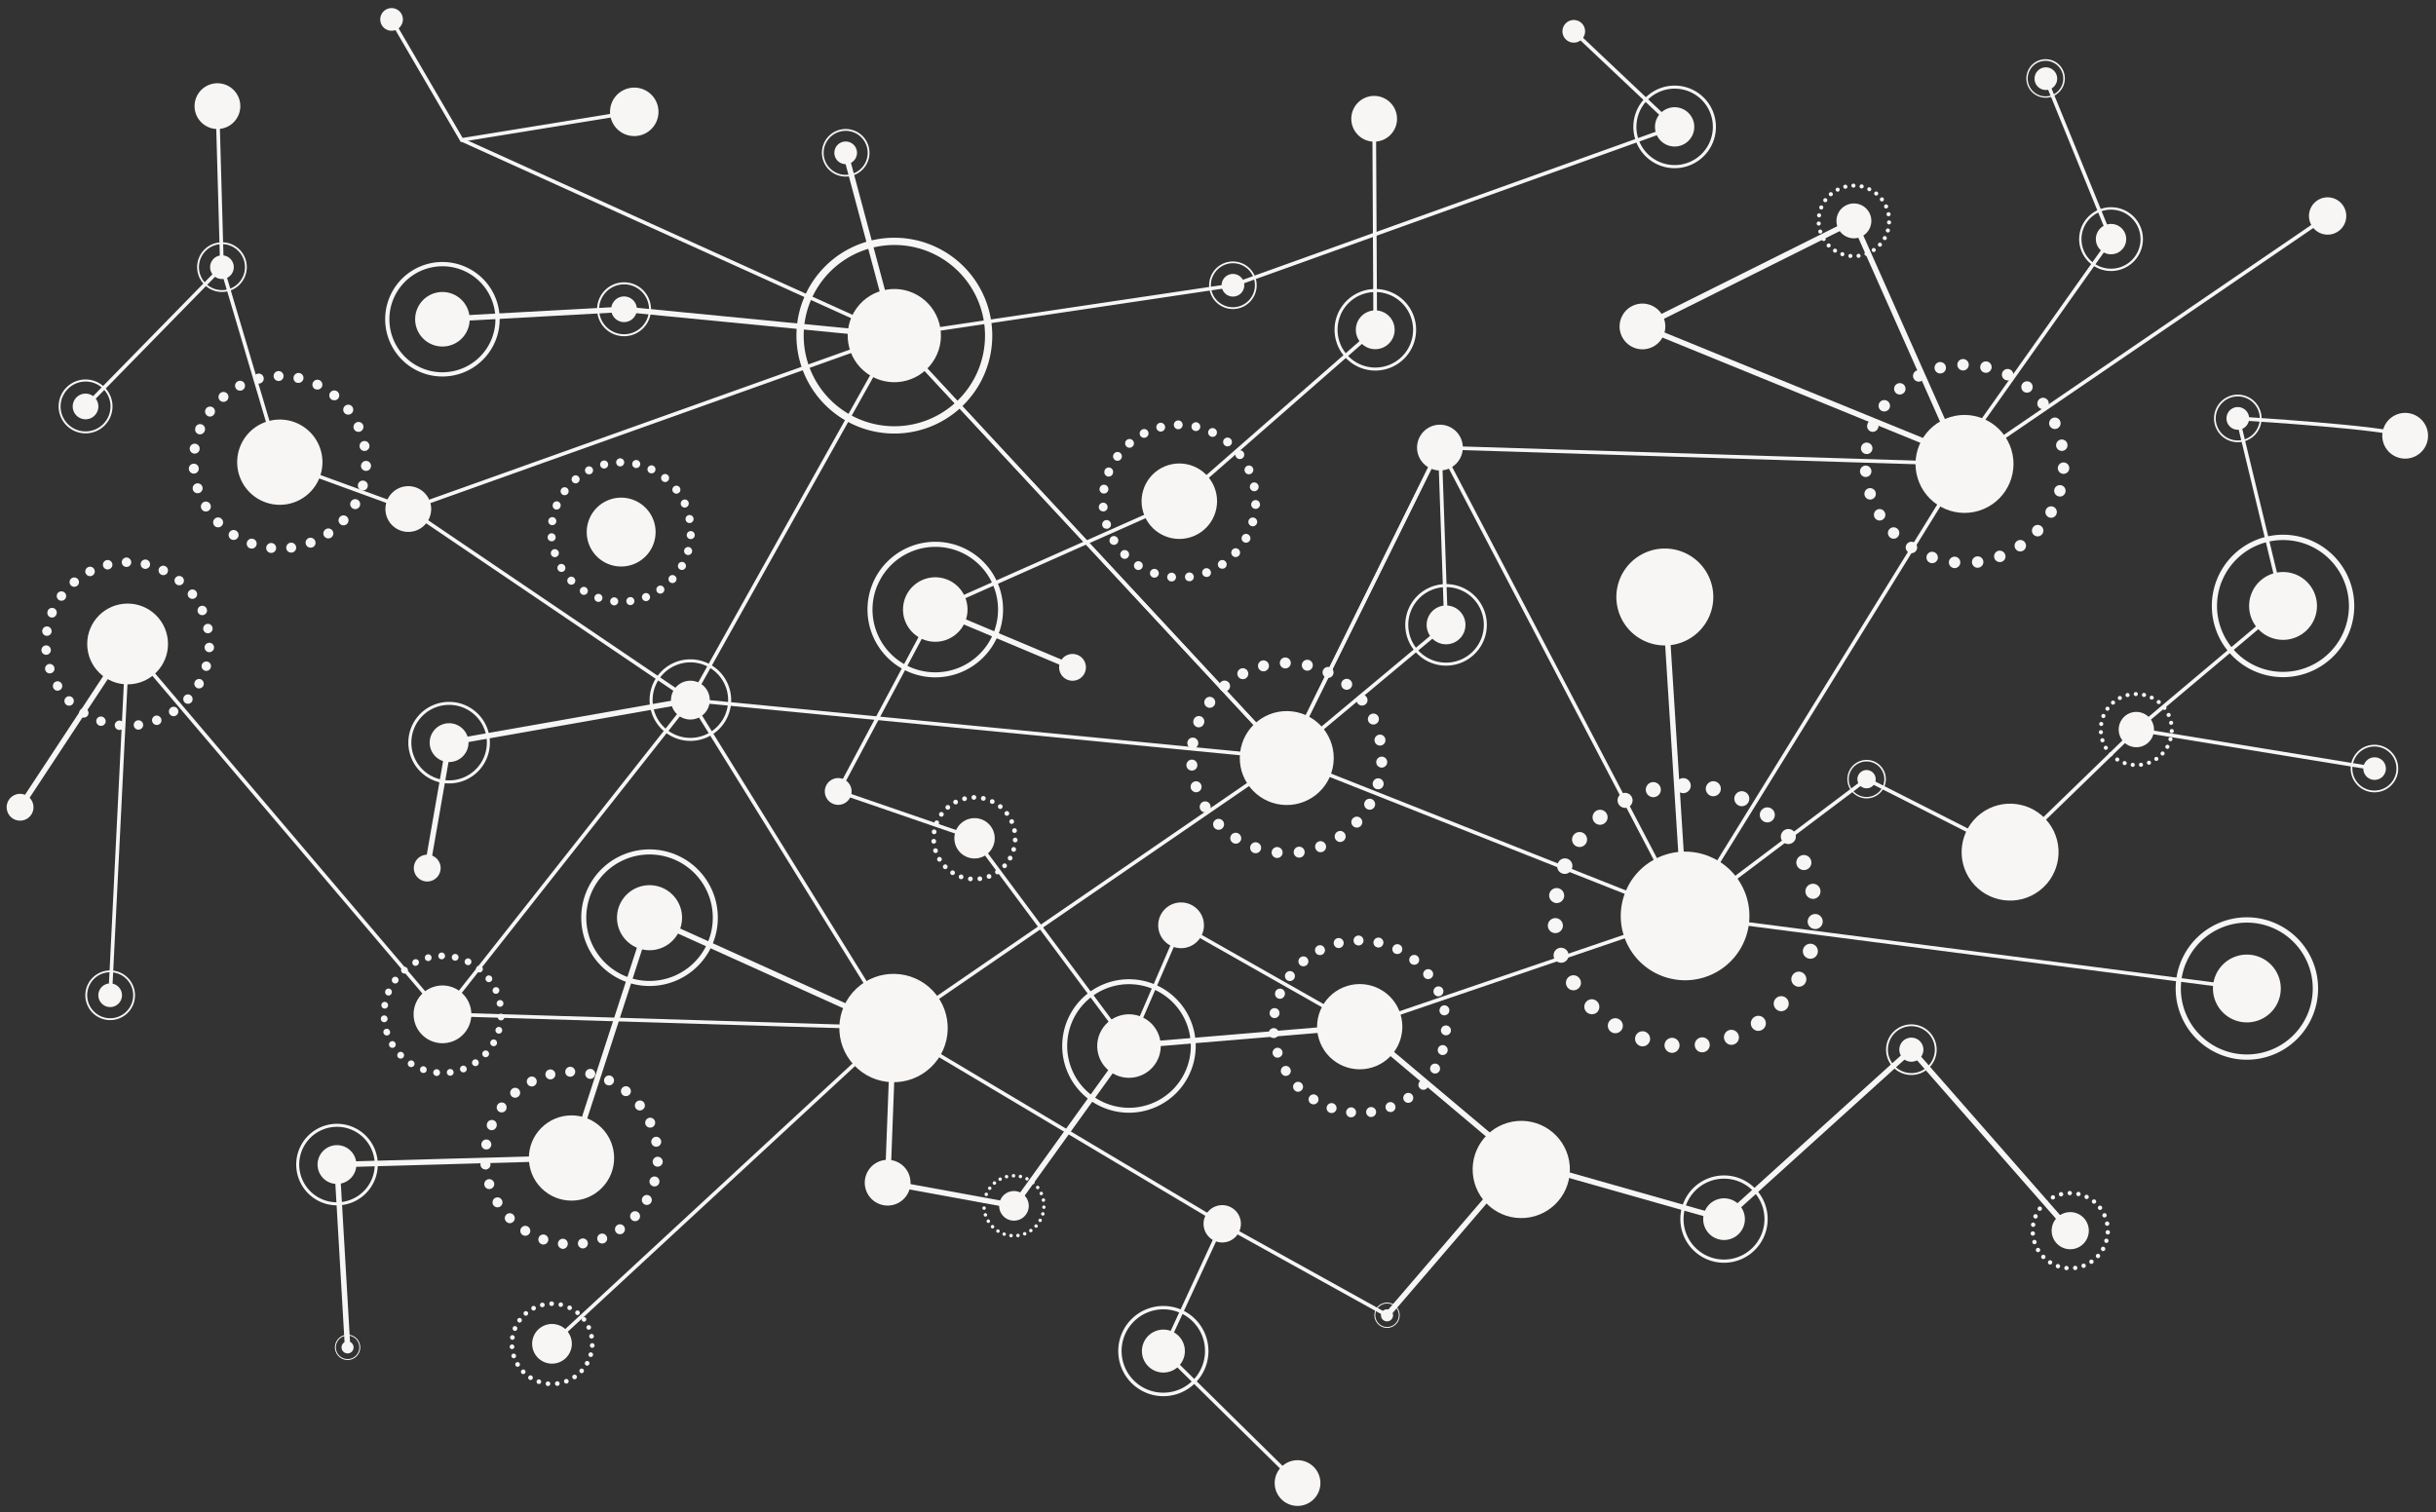 <svg id="Layer_1" data-name="Layer 1" xmlns="http://www.w3.org/2000/svg" viewBox="0 0 1518.86 942.92"><rect x="0" y="0" width="1518.86" height="942.92" fill="#333333" stroke="none"/><defs><style>.cls-1{fill:#f7f6f5;}</style></defs><polygon class="cls-1" points="275.93 634.38 432.11 436.35 257.09 317.76 557.31 210.64 801.58 473.65 801.82 473.75 1051.13 572.54 1051.63 571.73 1225.69 290.15 1451.93 135.64 1450.64 133.76 1224.01 288.54 1223.88 288.74 1050.2 569.72 802.9 471.72 557.95 207.99 557.25 208.24 252.09 317.12 428.8 436.86 275.86 630.79 78.6 398.64 67.56 620.59 69.84 620.7 80.59 404.51 275.93 634.38"/><polygon class="cls-1" points="1400.79 617.59 1401.08 615.33 1051.4 570.08 898.82 278.59 896.8 279.65 1049.93 572.19 1050.52 572.26 1400.79 617.59"/><polygon class="cls-1" points="344.95 838.86 557.27 642.48 761.48 764.16 762.65 762.21 556.97 639.65 556.35 640.23 343.4 837.18 344.95 838.86"/><rect class="cls-1" x="421.6" y="0.23" width="2.28" height="296.11" transform="translate(113.26 472.19) rotate(-65.63)"/><polygon class="cls-1" points="802.53 474.68 803.26 473.19 898.5 280.28 1224.81 290.48 1224.88 288.2 897.11 277.96 896.79 278.61 801.95 470.7 559.94 210.12 769.03 179 769.13 178.97 1044.53 80.2 1043.76 78.05 768.47 176.78 555.32 208.5 556.79 210.09 802.53 474.68"/><path class="cls-1" d="M428.27,435.25l377.19,36.61L556.78,642.68Zm4.37,2.71L557.46,639.45,799,473.52Z"/><rect class="cls-1" x="363.82" y="321.82" width="260.45" height="2.28" transform="translate(-29.03 596.4) rotate(-60.77)"/><rect class="cls-1" x="415.37" y="496.15" width="2.28" height="281.35" transform="translate(-232.77 1033.64) rotate(-88.25)"/><path class="cls-1" d="M1019.94,203.74l136.79-68.26,67.38,151.59Zm8.29-.31,189.3,77.26-62.47-140.55Z"/><path class="cls-1" d="M898.79,274.55l4,115.11,0,.55L798.83,477Zm-2,9.13L805.65,468.36l94.82-79.18Z"/><path class="cls-1" d="M704.18,654.56,737,578.66l110.74,62.8.49-.17,203-69.14.15-.11,112.57-84.79,89.57,45.43,79.29-76.92,92-77.48-.16-.68-27.86-115.44c12,.74,90.53,5.74,102.47,10.65l.86-2.11c-13.21-5.43-101-10.68-104.73-10.91l-1.53-.09,28.41,117.75-91,76.62-78.18,75.84-89.38-45.34-113.57,85.54L847.93,639,735.86,575.42,703.65,650,608.29,521.81l-84-28.88L584,381l152-67.5.13-.11L858.62,206.18l-.68-132.1h-2.28l.67,131.06L734.7,311.56,582.33,379.24l-.19.34L521,494.21l85.89,29.52Z"/><polygon class="cls-1" points="1221.75 284.54 1317.53 149.26 1276.45 48.54 1274.34 49.4 1314.95 148.97 1219.89 283.22 1221.75 284.54"/><rect class="cls-1" x="1405.09" y="391.87" width="2.28" height="150.47" transform="translate(718.51 1779.63) rotate(-80.72)"/><polygon class="cls-1" points="254.2 318.51 254.98 316.37 175.4 287.35 138.94 164.41 52.53 252.68 54.16 254.27 137.85 168.77 173.53 289.09 254.2 318.51"/><rect class="cls-1" x="135.84" y="66.18" width="2.28" height="100.42" transform="translate(-3.21 3.89) rotate(-1.61)"/><polygon class="cls-1" points="287.26 88.5 395.64 70.88 395.28 68.63 288.44 86 245.02 11.59 243.05 12.74 287.26 88.5"/><polygon class="cls-1" points="559.92 211.25 528.67 94.48 525.37 95.37 555.34 207.37 389.13 191.16 389 191.16 275.76 197.38 275.94 200.8 389.06 194.58 559.92 211.25"/><polygon class="cls-1" points="215.02 840.33 218.44 840.13 211.91 727.9 357.59 723.83 406.02 574.64 555.37 642.15 551.69 738.96 632.99 753.83 704.85 653.93 847.25 641.98 946.55 725.59 946.9 725.69 1075.37 762.15 1191.61 657.03 1289.48 768.67 1292.06 766.42 1191.89 652.16 1074.48 758.34 948.19 722.5 848.37 638.45 702.99 650.65 631.48 750.08 555.22 736.13 558.87 639.98 403.95 569.95 403.36 571.77 355.08 720.48 208.3 724.58 215.02 840.33"/><polygon class="cls-1" points="808.21 925.74 809.81 924.11 726.72 842.31 762.58 764.77 864.28 821.21 865.38 819.22 761.55 761.59 723.98 842.81 808.21 925.74"/><rect class="cls-1" x="1011.53" y="6.07" width="2.28" height="86.62" transform="translate(281.21 751.45) rotate(-46.62)"/><rect class="cls-1" x="-14.91" y="450.78" width="121.93" height="3.42" transform="translate(-357.16 242.05) rotate(-56.63)"/><polygon class="cls-1" points="268.06 541.64 281.5 464.6 430.75 438.29 430.16 434.92 278.54 461.65 264.69 541.05 268.06 541.64"/><rect class="cls-1" x="624.24" y="351.69" width="3.42" height="92.87" transform="translate(16.26 820.73) rotate(-67.19)"/><rect class="cls-1" x="1042.64" y="372.1" width="3.42" height="199.24" transform="translate(-27.71 66.91) rotate(-3.62)"/><rect class="cls-1" x="842.73" y="770.42" width="126.73" height="3.42" transform="translate(-269.95 956.8) rotate(-49.36)"/><path class="cls-1" d="M884.62,273.7a14.26,14.26,0,1,0,18.61-7.77A14.25,14.25,0,0,0,884.62,273.7Z"/><path class="cls-1" d="M843.61,68.66a14.26,14.26,0,1,0,18.61-7.77A14.25,14.25,0,0,0,843.61,68.66Z"/><circle class="cls-1" cx="1024.08" cy="203.58" r="14.26" transform="translate(363.41 1012.1) rotate(-61.99)"/><path class="cls-1" d="M1486.45,266.33a14.26,14.26,0,1,0,18.61-7.77A14.26,14.26,0,0,0,1486.45,266.33Z"/><circle class="cls-1" cx="809.01" cy="924.93" r="14.26" transform="translate(-370.85 581.52) rotate(-32.6)"/><path class="cls-1" d="M723.22,571.62a14.26,14.26,0,1,0,18.61-7.77A14.25,14.25,0,0,0,723.22,571.62Z"/><circle class="cls-1" cx="557.12" cy="641.07" r="33.79" transform="translate(-288.08 557.52) rotate(-43.36)"/><path class="cls-1" d="M1010.08,360.81a30.22,30.22,0,1,0,39.44-16.47A30.23,30.23,0,0,0,1010.08,360.81Z"/><circle class="cls-1" cx="947.37" cy="724.05" r="30.22" transform="matrix(1, -0.08, 0.08, 1, -56.77, 81.04)"/><circle class="cls-1" cx="1253.28" cy="531.3" r="30.22" transform="translate(-64.6 872.15) rotate(-37.47)"/><path class="cls-1" d="M381.49,64a15.11,15.11,0,1,0,19.71-8.23A15.1,15.1,0,0,0,381.49,64Z"/><path class="cls-1" d="M241.4,312A14.26,14.26,0,1,0,260,304.25,14.25,14.25,0,0,0,241.4,312Z"/><path class="cls-1" d="M122.38,60.78A14.26,14.26,0,1,0,141,53,14.26,14.26,0,0,0,122.38,60.78Z"/><path class="cls-1" d="M540.26,732.13a14.26,14.26,0,1,0,18.61-7.77A14.27,14.27,0,0,0,540.26,732.13Z"/><path class="cls-1" d="M661,413a8.35,8.35,0,1,0,10.9-4.55A8.34,8.34,0,0,0,661,413Z"/><path class="cls-1" d="M514.9,490.4a8.35,8.35,0,1,0,10.9-4.56A8.35,8.35,0,0,0,514.9,490.4Z"/><path class="cls-1" d="M258.65,538.17a8.36,8.36,0,1,0,10.9-4.55A8.36,8.36,0,0,0,258.65,538.17Z"/><path class="cls-1" d="M4.79,500.23a8.36,8.36,0,1,0,10.91-4.55A8.36,8.36,0,0,0,4.79,500.23Z"/><path class="cls-1" d="M751.3,758.76a11.64,11.64,0,1,0,15.19-6.34A11.64,11.64,0,0,0,751.3,758.76Z"/><path class="cls-1" d="M1440.53,130.28a11.63,11.63,0,1,0,15.18-6.34A11.62,11.62,0,0,0,1440.53,130.28Z"/><path class="cls-1" d="M419.26,432a12.1,12.1,0,1,0,15.79-6.59A12.11,12.11,0,0,0,419.26,432Z"/><path class="cls-1" d="M406.93,426.94a25.43,25.43,0,1,1,13.86,33.18A25.46,25.46,0,0,1,406.93,426.94Zm1.75.72a23.54,23.54,0,1,0,30.72-12.83A23.56,23.56,0,0,0,408.68,427.66Z"/><path class="cls-1" d="M268.82,458.53a12.1,12.1,0,1,0,15.8-6.6A12.1,12.1,0,0,0,268.82,458.53Z"/><path class="cls-1" d="M256.5,453.46a25.43,25.43,0,1,1,13.85,33.19A25.45,25.45,0,0,1,256.5,453.46Zm1.74.72A23.54,23.54,0,1,0,289,441.35,23.56,23.56,0,0,0,258.24,454.18Z"/><path class="cls-1" d="M198.91,721.64a12.1,12.1,0,1,0,15.8-6.6A12.11,12.11,0,0,0,198.91,721.64Z"/><path class="cls-1" d="M186.59,716.58a25.43,25.43,0,1,1,13.85,33.18A25.45,25.45,0,0,1,186.59,716.58Zm1.74.71a23.54,23.54,0,1,0,30.72-12.83A23.57,23.57,0,0,0,188.33,717.29Z"/><path class="cls-1" d="M1184.8,651.74a7.51,7.51,0,1,0,9.8-4.09A7.51,7.51,0,0,0,1184.8,651.74Z"/><path class="cls-1" d="M1177.15,648.6a15.78,15.78,0,1,1,8.6,20.59A15.8,15.8,0,0,1,1177.15,648.6Zm1.08.44a14.62,14.62,0,1,0,19.07-8A14.63,14.63,0,0,0,1178.23,649Z"/><path class="cls-1" d="M861.35,818.79a3.76,3.76,0,1,0,4.91-2A3.76,3.76,0,0,0,861.35,818.79Z"/><path class="cls-1" d="M857.53,817.22a7.89,7.89,0,1,1,4.3,10.29A7.89,7.89,0,0,1,857.53,817.22Zm.54.22a7.31,7.31,0,1,0,9.54-4A7.32,7.32,0,0,0,858.07,817.44Z"/><path class="cls-1" d="M213.26,838.8a3.75,3.75,0,1,0,4.9-2A3.75,3.75,0,0,0,213.26,838.8Z"/><path class="cls-1" d="M209.43,837.23a7.89,7.89,0,1,1,4.3,10.3A7.91,7.91,0,0,1,209.43,837.23Zm.54.22a7.31,7.31,0,1,0,9.54-4A7.32,7.32,0,0,0,210,837.45Z"/><path class="cls-1" d="M1307.49,145.52a9.46,9.46,0,1,0,12.35-5.16A9.46,9.46,0,0,0,1307.49,145.52Z"/><path class="cls-1" d="M1297.85,141.56a19.89,19.89,0,1,1,10.83,25.95A19.91,19.91,0,0,1,1297.85,141.56Zm1.36.56a18.41,18.41,0,1,0,24-10A18.43,18.43,0,0,0,1299.21,142.12Z"/><path class="cls-1" d="M846.28,201.06a12.1,12.1,0,1,0,15.8-6.59A12.11,12.11,0,0,0,846.28,201.06Z"/><path class="cls-1" d="M834,196a25.43,25.43,0,1,1,13.86,33.18A25.46,25.46,0,0,1,834,196Zm1.75.72a23.54,23.54,0,1,0,30.72-12.83A23.56,23.56,0,0,0,835.7,196.72Z"/><path class="cls-1" d="M713,837.47a13.39,13.39,0,1,0,17.48-7.3A13.39,13.39,0,0,0,713,837.47Z"/><path class="cls-1" d="M699.33,831.87a28.13,28.13,0,1,1,15.33,36.7A28.17,28.17,0,0,1,699.33,831.87Zm1.93.79a26,26,0,1,0,34-14.19A26.08,26.08,0,0,0,701.26,832.66Z"/><circle class="cls-1" cx="703.92" cy="652.29" r="19.81" transform="translate(-214.06 932.12) rotate(-59.77)"/><path class="cls-1" d="M704.18,693.91A41.62,41.62,0,1,1,745.54,652,41.66,41.66,0,0,1,704.18,693.91Zm0-3.08a38.54,38.54,0,1,0-38.78-38.3A38.59,38.59,0,0,0,704.16,690.83Z"/><path class="cls-1" d="M1062.94,755.32a13,13,0,1,0,16.92-7.07A13,13,0,0,0,1062.94,755.32Z"/><path class="cls-1" d="M1049.74,749.9a27.23,27.23,0,1,1,14.84,35.54A27.26,27.26,0,0,1,1049.74,749.9Zm1.86.76a25.22,25.22,0,1,0,32.91-13.74A25.25,25.25,0,0,0,1051.6,750.66Z"/><path class="cls-1" d="M890.43,385.1a12.1,12.1,0,1,0,15.79-6.6A12.1,12.1,0,0,0,890.43,385.1Z"/><path class="cls-1" d="M878.1,380A25.43,25.43,0,1,1,892,413.22,25.46,25.46,0,0,1,878.1,380Zm1.74.72a23.55,23.55,0,1,0,30.73-12.83A23.57,23.57,0,0,0,879.84,380.75Z"/><path class="cls-1" d="M61.88,617.84a7.37,7.37,0,1,0,9.62-4A7.38,7.38,0,0,0,61.88,617.84Z"/><path class="cls-1" d="M54.37,614.76A15.49,15.49,0,1,1,62.81,635,15.51,15.51,0,0,1,54.37,614.76Zm1.07.44a14.34,14.34,0,1,0,18.71-7.82A14.35,14.35,0,0,0,55.44,615.2Z"/><path class="cls-1" d="M131.57,163.79a7.38,7.38,0,1,0,9.63-4A7.39,7.39,0,0,0,131.57,163.79Z"/><path class="cls-1" d="M124.07,160.7a15.49,15.49,0,1,1,8.44,20.21A15.5,15.5,0,0,1,124.07,160.7Zm1.06.44a14.34,14.34,0,1,0,18.72-7.82A14.35,14.35,0,0,0,125.13,161.14Z"/><circle class="cls-1" cx="557.63" cy="209.31" r="29.07" transform="translate(63.62 542.06) rotate(-54.54)"/><path class="cls-1" d="M501.15,186.11a61.06,61.06,0,1,1,33.27,79.68A61.12,61.12,0,0,1,501.15,186.11Zm4.19,1.72A56.53,56.53,0,1,0,579.12,157,56.6,56.6,0,0,0,505.34,187.83Z"/><path class="cls-1" d="M386.23,564.59a20.28,20.28,0,1,0,26.46-11.05A20.27,20.27,0,0,0,386.23,564.59Z"/><path class="cls-1" d="M365.59,556.11a42.59,42.59,0,1,1,23.21,55.58A42.64,42.64,0,0,1,365.59,556.11Zm2.92,1.2A39.44,39.44,0,1,0,420,535.82,39.47,39.47,0,0,0,368.51,557.31Z"/><path class="cls-1" d="M260.13,192.63a17,17,0,1,0,22.18-9.26A17,17,0,0,0,260.13,192.63Z"/><path class="cls-1" d="M242.83,185.52a35.7,35.7,0,1,1,19.45,46.59A35.74,35.74,0,0,1,242.83,185.52Zm2.44,1a33.06,33.06,0,1,0,43.14-18A33.1,33.1,0,0,0,245.27,186.53Z"/><circle class="cls-1" cx="583.15" cy="380.12" r="20.12" transform="translate(-112.47 406.01) rotate(-35.23)"/><path class="cls-1" d="M544.05,364.06a42.27,42.27,0,1,1,23,55.16A42.33,42.33,0,0,1,544.05,364.06Zm2.9,1.19A39.14,39.14,0,1,0,598,343.92,39.18,39.18,0,0,0,547,365.25Z"/><path class="cls-1" d="M381.7,189.83a8,8,0,1,0,10.44-4.36A8,8,0,0,0,381.7,189.83Z"/><path class="cls-1" d="M373.55,186.48a16.81,16.81,0,1,1,9.16,21.93A16.83,16.83,0,0,1,373.55,186.48Zm1.16.48a15.56,15.56,0,1,0,20.3-8.48A15.57,15.57,0,0,0,374.71,187Z"/><path class="cls-1" d="M45.94,250.43a8,8,0,1,0,10.44-4.35A8,8,0,0,0,45.94,250.43Z"/><path class="cls-1" d="M37.8,247.09A16.8,16.8,0,1,1,47,269,16.83,16.83,0,0,1,37.8,247.09Zm1.15.47a15.56,15.56,0,1,0,20.3-8.48A15.57,15.57,0,0,0,39,247.56Z"/><path class="cls-1" d="M1381.38,608.42A21.14,21.14,0,1,0,1409,596.9,21.14,21.14,0,0,0,1381.38,608.42Z"/><path class="cls-1" d="M1359.86,599.58a44.41,44.41,0,1,1,24.2,57.95A44.45,44.45,0,0,1,1359.86,599.58Zm3,1.25a41.12,41.12,0,1,0,53.66-22.41A41.16,41.16,0,0,0,1362.9,600.83Z"/><path class="cls-1" d="M1403.93,369.83a21.15,21.15,0,1,0,27.6-11.52A21.15,21.15,0,0,0,1403.93,369.83Z"/><path class="cls-1" d="M1382.41,361a44.41,44.41,0,1,1,24.2,57.95A44.46,44.46,0,0,1,1382.41,361Zm3,1.25a41.12,41.12,0,1,0,53.67-22.41A41.18,41.18,0,0,0,1385.45,362.24Z"/><path class="cls-1" d="M762.22,175.21a7.06,7.06,0,1,0,9.21-3.85A7.06,7.06,0,0,0,762.22,175.21Z"/><path class="cls-1" d="M755,172.26a14.83,14.83,0,1,1,8.08,19.35A14.84,14.84,0,0,1,755,172.26Zm1,.41A13.73,13.73,0,1,0,774,165.19,13.74,13.74,0,0,0,756.05,172.67Z"/><path class="cls-1" d="M1388.75,258.25a7.06,7.06,0,1,0,9.21-3.85A7,7,0,0,0,1388.75,258.25Z"/><path class="cls-1" d="M1381.56,255.3a14.83,14.83,0,1,1,8.08,19.35A14.84,14.84,0,0,1,1381.56,255.3Zm1,.41a13.73,13.73,0,1,0,17.92-7.48A13.75,13.75,0,0,0,1382.57,255.71Z"/><path class="cls-1" d="M1264.32,44.42A12,12,0,1,1,1270.84,60,12,12,0,0,1,1264.32,44.42Zm.82.34a11.08,11.08,0,1,0,14.46-6A11.1,11.1,0,0,0,1265.14,44.76Z"/><path class="cls-1" d="M1158.53,483.74a5.7,5.7,0,1,0,7.44-3.1A5.71,5.71,0,0,0,1158.53,483.74Z"/><path class="cls-1" d="M1152.73,481.36a12,12,0,1,1,6.53,15.62A12,12,0,0,1,1152.73,481.36Zm.82.34a11.08,11.08,0,1,0,14.47-6A11.1,11.1,0,0,0,1153.55,481.7Z"/><circle class="cls-1" cx="1480.48" cy="479.27" r="7.06" transform="translate(867.6 1909.62) rotate(-84.74)"/><path class="cls-1" d="M1466.76,473.64a14.83,14.83,0,1,1,8.09,19.35A14.85,14.85,0,0,1,1466.76,473.64Zm1,.41a13.73,13.73,0,1,0,17.92-7.48A13.74,13.74,0,0,0,1467.78,474.05Z"/><path class="cls-1" d="M1032.81,74.47a12.25,12.25,0,1,0,16-6.68A12.25,12.25,0,0,0,1032.81,74.47Z"/><path class="cls-1" d="M1020.33,69.34a25.75,25.75,0,1,1,14,33.6A25.78,25.78,0,0,1,1020.33,69.34Zm1.77.73a23.83,23.83,0,1,0,31.11-13A23.87,23.87,0,0,0,1022.1,70.07Z"/><circle class="cls-1" cx="802.24" cy="472.69" r="29.29" transform="translate(241.06 1215.72) rotate(-83.44)"/><path class="cls-1" d="M781.59,531.85h0a3.43,3.43,0,0,1-1.93-4.29h0s0-.11.06-.17h0a3.4,3.4,0,0,1,4.28-1.94h0a3.44,3.44,0,0,1,2.13,4.35h0l-.07.17h0a3.44,3.44,0,0,1-4.3,1.93A.48.48,0,0,1,781.59,531.85Zm-12.4-6h0a2.65,2.65,0,0,1-.53-.27h0a3.46,3.46,0,0,1-1.34-4.17h0a2.86,2.86,0,0,1,.3-.54h0a3.38,3.38,0,0,1,4.69-1h0a3.42,3.42,0,0,1,1.36,4.18h0a2.65,2.65,0,0,1-.29.52A3.41,3.41,0,0,1,769.19,525.87ZM795,534.8h0a3.45,3.45,0,0,1-2.11-3.5h0a3.38,3.38,0,0,1,.23-.91h0a3.44,3.44,0,0,1,3.52-2.15h0A3.42,3.42,0,0,1,799.7,532h0a3,3,0,0,1-.22.9h0a3.41,3.41,0,0,1-3.52,2.15A3.69,3.69,0,0,1,795,534.8Zm-36.5-17.58h0a3.67,3.67,0,0,1-1.14-.76h0a3.47,3.47,0,0,1-.72-3.72h0a4.19,4.19,0,0,1,.79-1.13h0a3.38,3.38,0,0,1,4.82.08h0a3.37,3.37,0,0,1,.7,3.69h0a3.33,3.33,0,0,1-.77,1.14A3.42,3.42,0,0,1,758.51,517.22Zm50.25,17.37h0a3.44,3.44,0,0,1-2.09-2.7h0a3.55,3.55,0,0,1,.23-1.76h0a3.44,3.44,0,0,1,2.71-2.09h0a3.41,3.41,0,0,1,3.84,2.94h0a3.47,3.47,0,0,1-.22,1.75h0a3.42,3.42,0,0,1-2.73,2.08h0A3.56,3.56,0,0,1,808.76,534.59Zm-58.64-28.25h0a3.44,3.44,0,0,1-1.62-1.41h0a3.41,3.41,0,0,1-.22-3.05h0a3.22,3.22,0,0,1,1.39-1.64h0a3.41,3.41,0,0,1,4.69,1.18h0a3.36,3.36,0,0,1,.24,3.06h0a3.45,3.45,0,0,1-4.48,1.86Zm72,24.86h0a3.34,3.34,0,0,1-1.88-2h0a3.33,3.33,0,0,1,0-2.52h0a3.39,3.39,0,0,1,1.93-1.89h0a3.43,3.43,0,0,1,4.41,2h0a3.36,3.36,0,0,1,0,2.55h0a3.4,3.4,0,0,1-1.92,1.87A3.5,3.5,0,0,1,822.08,531.2Zm-77.6-37.41h0a3.42,3.42,0,0,1-2-2.11h0a3.47,3.47,0,0,1,.08-2.3h0a3.5,3.5,0,0,1,2.13-2h0a3.46,3.46,0,0,1,4.31,2.24h0a3.35,3.35,0,0,1-.09,2.3h0a3.4,3.4,0,0,1-2.14,2A3.33,3.33,0,0,1,744.48,493.79Zm89.8,31h0a3.32,3.32,0,0,1-1.53-1.25h0a3.35,3.35,0,0,1-.34-3.19h0a3.33,3.33,0,0,1,1.25-1.55v0a3.39,3.39,0,0,1,4.73.88h0a3.46,3.46,0,0,1,.36,3.21h0a3.47,3.47,0,0,1-1.25,1.55h0A3.39,3.39,0,0,1,834.28,524.83ZM741.85,480.3h0a3.39,3.39,0,0,1-2.11-2.89h0a3.51,3.51,0,0,1,.26-1.59h0a3.41,3.41,0,0,1,2.9-2.09h0a3.4,3.4,0,0,1,3.65,3.15h0a3.36,3.36,0,0,1-.25,1.58h0a3.38,3.38,0,0,1-2.9,2.08A3.27,3.27,0,0,1,741.85,480.3Zm102.82,35.55h0a3.26,3.26,0,0,1-1-.66h0a3.42,3.42,0,0,1-.85-3.8h0a3.79,3.79,0,0,1,.64-1h0a3.43,3.43,0,0,1,4.84-.21h0a3.44,3.44,0,0,1,.84,3.82h0a3.23,3.23,0,0,1-.63,1h0A3.43,3.43,0,0,1,844.67,515.85ZM742.42,466.56h0a3.4,3.4,0,0,1-2.08-3.68h0a3,3,0,0,1,.21-.76h0a3.39,3.39,0,0,1,3.69-2.1h0a3.43,3.43,0,0,1,2.85,3.93h0a4.36,4.36,0,0,1-.2.73h0a3.44,3.44,0,0,1-3.72,2.09A2.69,2.69,0,0,1,742.42,466.56Zm110.29,38.13h0c-.13-.05-.25-.13-.37-.18h0a3.39,3.39,0,0,1-1.5-4.26h0a2.26,2.26,0,0,1,.18-.39h0a3.39,3.39,0,0,1,4.63-1.33h0a3.43,3.43,0,0,1,1.53,4.25h0c-.06.15-.13.27-.18.39A3.42,3.42,0,0,1,852.71,504.69ZM746.13,453.33h0a3.41,3.41,0,0,1-1.86-4.46h0l0-.1h0l.05-.13h0a3.45,3.45,0,0,1,4.49-1.85h0a3.41,3.41,0,0,1,1.83,4.47h0s0,.11-.07.17h0l0,0A3.41,3.41,0,0,1,746.13,453.33ZM858,492h0a3.42,3.42,0,0,1-2-4.1h0a2.7,2.7,0,0,1,.14-.4h0a3.43,3.43,0,0,1,4.08-2h0a3.42,3.42,0,0,1,2.35,4.24h0c0,.13-.09.26-.15.41h0a3.39,3.39,0,0,1-4.07,1.92A2.53,2.53,0,0,1,858,492Zm-105-50.87h0a2.87,2.87,0,0,1-.7-.39h0a3.44,3.44,0,0,1-1.15-4.09h0a3.8,3.8,0,0,1,.38-.68h0a3.44,3.44,0,0,1,4.77-.77h0a3.42,3.42,0,0,1,1.15,4.09h0a2.65,2.65,0,0,1-.38.68A3.41,3.41,0,0,1,752.93,441.1Zm107.2,37.3h0a3.44,3.44,0,0,1-2.11-3.31h0a3,3,0,0,1,.28-1.16h0a3.4,3.4,0,0,1,3.3-2.1h0a3.43,3.43,0,0,1,3.27,3.56h0a3.44,3.44,0,0,1-.26,1.16h0a3.49,3.49,0,0,1-3.3,2.11A3.56,3.56,0,0,1,860.13,478.4ZM762.24,431h0a3.44,3.44,0,0,1-1.3-.92h0a3.46,3.46,0,0,1-.57-3.54h0a3.52,3.52,0,0,1,.93-1.29h0a3.44,3.44,0,0,1,4.83.36h0a3.41,3.41,0,0,1,.57,3.53h0a3.21,3.21,0,0,1-1,1.29A3.39,3.39,0,0,1,762.24,431Zm96.9,33.71h0a3.44,3.44,0,0,1-2.07-2.52h0a3.46,3.46,0,0,1,.2-1.92h0a3.39,3.39,0,0,1,2.51-2.1h0a3.42,3.42,0,0,1,4,2.73h0a3.62,3.62,0,0,1-.16,1.91h0a3.46,3.46,0,0,1-2.54,2.08A3.34,3.34,0,0,1,859.14,464.69Zm-85.53-41.42h0a3.32,3.32,0,0,1-1.72-1.57h0a3.44,3.44,0,0,1-.16-2.85h0a3.44,3.44,0,0,1,1.61-1.76h0a3.38,3.38,0,0,1,4.6,1.45h0a3.34,3.34,0,0,1,.14,2.84h0a3.31,3.31,0,0,1-1.59,1.77A3.46,3.46,0,0,1,773.61,423.27ZM855,451.58h0a3.42,3.42,0,0,1-1.83-1.76h0a3.38,3.38,0,0,1,0-2.7h0a3.19,3.19,0,0,1,1.76-1.81h0a3.39,3.39,0,0,1,4.52,1.7h0a3.4,3.4,0,0,1,.05,2.69h0a3.45,3.45,0,0,1-4.47,1.88ZM786.47,418.4h0a3.44,3.44,0,0,1-2-2.33h0a3.42,3.42,0,0,1,.17-2.15h0a3.39,3.39,0,0,1,2.3-2h0a3.44,3.44,0,0,1,4.16,2.47h0a3.45,3.45,0,0,1-.15,2.16h0a3.48,3.48,0,0,1-2.32,2A3.39,3.39,0,0,1,786.47,418.4Zm61.46,21.36h0a3.63,3.63,0,0,1-1.41-1.07h0a3.39,3.39,0,0,1-.43-3.4h0a3.39,3.39,0,0,1,1.08-1.41h0a3.42,3.42,0,0,1,4.78.64h0a3.45,3.45,0,0,1,.45,3.41h0a3.35,3.35,0,0,1-1.08,1.38A3.45,3.45,0,0,1,847.93,439.76ZM800.1,416.59h0a3.47,3.47,0,0,1-2.12-3.12h0a3.6,3.6,0,0,1,.25-1.32h0a3.42,3.42,0,0,1,3.12-2.14h0a3.44,3.44,0,0,1,3.47,3.37h0a3.37,3.37,0,0,1-.25,1.32h0a3.44,3.44,0,0,1-4.47,1.89Zm38.26,13.3h0a3.38,3.38,0,0,1-.85-.5h0a3.46,3.46,0,0,1-1-3.94h0a3,3,0,0,1,.53-.86h0a3.4,3.4,0,0,1,4.8-.49h0a3.38,3.38,0,0,1,1,3.91h0a3.1,3.1,0,0,1-.52.89A3.42,3.42,0,0,1,838.36,429.89ZM813.79,418h0a3.42,3.42,0,0,1-2-3.92h0a4.52,4.52,0,0,1,.18-.56h0a3.44,3.44,0,0,1,3.91-2h0a3.43,3.43,0,0,1,2.58,4.09h0a4.66,4.66,0,0,1-.18.57h0a3.44,3.44,0,0,1-3.89,2h0A4.26,4.26,0,0,1,813.79,418Zm13,4.52h0l-.21-.08h0A3.46,3.46,0,0,1,824.9,418h0a.7.7,0,0,1,.1-.16h0a3.38,3.38,0,0,1,4.54-1.58h0a3.39,3.39,0,0,1,1.66,4.41h0l-.06.14A3.4,3.4,0,0,1,826.78,422.52Z"/><circle class="cls-1" cx="735.32" cy="312.53" r="23.53" transform="translate(-63.65 307.45) rotate(-22.66)"/><path class="cls-1" d="M718.73,360.05h0a2.75,2.75,0,0,1-1.55-3.44h0l.05-.14h0a2.73,2.73,0,0,1,3.43-1.56h0a2.78,2.78,0,0,1,1.72,3.5h0l-.06.13h0a2.75,2.75,0,0,1-3.45,1.55A.33.33,0,0,1,718.73,360.05Zm-10-4.8h0a2.06,2.06,0,0,1-.42-.21h0a2.78,2.78,0,0,1-1.08-3.35h0a1.88,1.88,0,0,1,.24-.44h0a2.73,2.73,0,0,1,3.77-.85h0a2.76,2.76,0,0,1,1.09,3.36h0a1.92,1.92,0,0,1-.23.42A2.74,2.74,0,0,1,708.77,355.25Zm20.74,7.17h0a2.76,2.76,0,0,1-1.69-2.81h0a2.24,2.24,0,0,1,.18-.73h0a2.78,2.78,0,0,1,2.83-1.73h0a2.77,2.77,0,0,1,2.45,3h0a2.45,2.45,0,0,1-.17.72h0a2.75,2.75,0,0,1-2.83,1.72A2.82,2.82,0,0,1,729.51,362.42ZM700.19,348.3h0a2.7,2.7,0,0,1-.91-.61h0a2.78,2.78,0,0,1-.58-3h0a3.53,3.53,0,0,1,.63-.91h0a2.73,2.73,0,0,1,3.87.07h0a2.69,2.69,0,0,1,.57,3h0a2.82,2.82,0,0,1-.62.92A2.76,2.76,0,0,1,700.19,348.3Zm40.37,14h0a2.77,2.77,0,0,1-1.68-2.18h0a2.77,2.77,0,0,1,.18-1.41h0a2.76,2.76,0,0,1,2.18-1.67h0a2.74,2.74,0,0,1,3.09,2.35h0a2.94,2.94,0,0,1-.19,1.41h0a2.71,2.71,0,0,1-2.19,1.67h0A3,3,0,0,1,740.56,362.26Zm-47.1-22.7h0a2.73,2.73,0,0,1-1.3-1.13h0A2.7,2.7,0,0,1,692,336h0a2.6,2.6,0,0,1,1.11-1.32h0a2.74,2.74,0,0,1,3.77.95h0a2.72,2.72,0,0,1,.19,2.46h0a2.76,2.76,0,0,1-3.59,1.49Zm57.8,20h0a2.66,2.66,0,0,1-1.51-1.57h0a2.64,2.64,0,0,1,0-2h0a2.76,2.76,0,0,1,1.55-1.52h0a2.77,2.77,0,0,1,3.54,1.59h0a2.69,2.69,0,0,1,0,2.05h0a2.71,2.71,0,0,1-1.54,1.5A2.74,2.74,0,0,1,751.26,359.53Zm-62.33-30h0a2.75,2.75,0,0,1-1.58-1.7h0a2.72,2.72,0,0,1,.07-1.85h0a2.76,2.76,0,0,1,1.71-1.61h0a2.77,2.77,0,0,1,3.46,1.79h0a2.78,2.78,0,0,1-.07,1.85h0a2.75,2.75,0,0,1-1.72,1.59A2.72,2.72,0,0,1,688.93,329.49Zm72.13,24.92h0a2.63,2.63,0,0,1-1.24-1h0a2.7,2.7,0,0,1-.27-2.56h0a2.7,2.7,0,0,1,1-1.25v0a2.74,2.74,0,0,1,3.81.71h0a2.76,2.76,0,0,1,.28,2.57h0a2.75,2.75,0,0,1-1,1.25h0A2.72,2.72,0,0,1,761.06,354.41Zm-74.25-35.76h0a2.75,2.75,0,0,1-1.7-2.32h0a2.88,2.88,0,0,1,.21-1.28h0a2.75,2.75,0,0,1,2.33-1.68h0a2.74,2.74,0,0,1,2.94,2.53h0a2.83,2.83,0,0,1-.2,1.27h0a2.72,2.72,0,0,1-2.33,1.67A2.65,2.65,0,0,1,686.81,318.65ZM769.4,347.2h0a2.64,2.64,0,0,1-.81-.53h0a2.73,2.73,0,0,1-.68-3.05h0a2.73,2.73,0,0,1,.51-.82h0a2.75,2.75,0,0,1,3.89-.17h0a2.76,2.76,0,0,1,.67,3.07h0a2.5,2.5,0,0,1-.5.8h0A2.77,2.77,0,0,1,769.4,347.2Zm-82.13-39.59h0a2.73,2.73,0,0,1-1.67-3h0a2.21,2.21,0,0,1,.17-.6h0a2.71,2.71,0,0,1,3-1.69h0a2.75,2.75,0,0,1,2.28,3.15h0a2.85,2.85,0,0,1-.16.59h0a2.76,2.76,0,0,1-3,1.68A2.16,2.16,0,0,1,687.27,307.61Zm88.58,30.63h0l-.29-.15h0a2.72,2.72,0,0,1-1.21-3.42h0a2.89,2.89,0,0,1,.15-.31h0a2.72,2.72,0,0,1,3.72-1.07h0a2.76,2.76,0,0,1,1.23,3.42h0c-.05.11-.11.21-.15.31A2.76,2.76,0,0,1,775.85,338.24ZM690.25,297h0a2.75,2.75,0,0,1-1.49-3.59h0l0-.08h0l0-.1h0a2.77,2.77,0,0,1,3.6-1.49h0a2.73,2.73,0,0,1,1.47,3.59h0l0,.14h0l0,0A2.74,2.74,0,0,1,690.25,297Zm89.82,31h0a2.74,2.74,0,0,1-1.59-3.29h0a1.83,1.83,0,0,1,.11-.33h0a2.76,2.76,0,0,1,3.28-1.56h0a2.74,2.74,0,0,1,1.88,3.4h0a1.66,1.66,0,0,1-.12.33h0a2.72,2.72,0,0,1-3.26,1.55Zm-84.36-40.86h0a2.24,2.24,0,0,1-.56-.31h0a2.78,2.78,0,0,1-.93-3.29h0a4.17,4.17,0,0,1,.31-.54h0a2.77,2.77,0,0,1,3.83-.63h0a2.76,2.76,0,0,1,.93,3.29h0a2.25,2.25,0,0,1-.31.55A2.74,2.74,0,0,1,695.71,287.16Zm86.11,30h0a2.77,2.77,0,0,1-1.7-2.66h0a2.4,2.4,0,0,1,.23-.93h0a2.73,2.73,0,0,1,2.65-1.68h0a2.74,2.74,0,0,1,2.62,2.86h0a2.57,2.57,0,0,1-.2.92h0a2.79,2.79,0,0,1-2.66,1.7A2.93,2.93,0,0,1,781.82,317.12ZM703.19,279h0a2.69,2.69,0,0,1-1-.74h0a2.77,2.77,0,0,1-.46-2.84h0a2.8,2.8,0,0,1,.75-1h0a2.75,2.75,0,0,1,3.87.29h0a2.74,2.74,0,0,1,.46,2.84h0a2.52,2.52,0,0,1-.76,1A2.71,2.71,0,0,1,703.19,279ZM781,306.11h0a2.76,2.76,0,0,1-1.66-2h0a2.78,2.78,0,0,1,.16-1.54h0a2.72,2.72,0,0,1,2-1.68h0a2.74,2.74,0,0,1,3.21,2.19h0a2.82,2.82,0,0,1-.13,1.53h0a2.78,2.78,0,0,1-2,1.68A2.83,2.83,0,0,1,781,306.11Zm-68.7-33.28h0a2.66,2.66,0,0,1-1.38-1.25h0a2.79,2.79,0,0,1-.13-2.29h0a2.78,2.78,0,0,1,1.3-1.41h0A2.71,2.71,0,0,1,715.8,269h0a2.69,2.69,0,0,1,.11,2.28h0a2.63,2.63,0,0,1-1.27,1.42A2.77,2.77,0,0,1,712.32,272.83Zm65.37,22.75h0a2.76,2.76,0,0,1-1.47-1.42h0a2.71,2.71,0,0,1,0-2.16h0a2.56,2.56,0,0,1,1.41-1.46h0a2.73,2.73,0,0,1,3.63,1.37h0a2.75,2.75,0,0,1,0,2.16h0a2.79,2.79,0,0,1-3.59,1.51Zm-55-26.65h0a2.77,2.77,0,0,1-1.62-1.88h0a2.72,2.72,0,0,1,.14-1.72h0a2.68,2.68,0,0,1,1.85-1.61h0a2.76,2.76,0,0,1,3.34,2h0a2.82,2.82,0,0,1-.12,1.73h0a2.8,2.8,0,0,1-1.87,1.61A2.72,2.72,0,0,1,722.65,268.93ZM772,286.09h0a2.87,2.87,0,0,1-1.13-.87h0a2.73,2.73,0,0,1-.35-2.73h0a2.82,2.82,0,0,1,.86-1.13h0a2.76,2.76,0,0,1,3.85.51h0a2.78,2.78,0,0,1,.36,2.74h0a2.6,2.6,0,0,1-.87,1.11A2.74,2.74,0,0,1,772,286.09ZM733.6,267.47h0a2.76,2.76,0,0,1-1.7-2.5h0a2.82,2.82,0,0,1,.2-1.06h0a2.76,2.76,0,0,1,2.51-1.72h0a2.76,2.76,0,0,1,2.78,2.7h0a2.87,2.87,0,0,1-.2,1.07h0a2.74,2.74,0,0,1-2.51,1.72A2.85,2.85,0,0,1,733.6,267.47Zm30.73,10.69h0a3.24,3.24,0,0,1-.69-.4h0a2.81,2.81,0,0,1-.81-3.17h0a2.66,2.66,0,0,1,.42-.69h0a2.74,2.74,0,0,1,3.86-.4h0a2.71,2.71,0,0,1,.81,3.15h0a2.73,2.73,0,0,1-.41.72A2.78,2.78,0,0,1,764.33,278.16Zm-19.74-9.56h0a2.73,2.73,0,0,1-1.63-3.14h0c0-.14.08-.3.14-.46h0a2.76,2.76,0,0,1,3.14-1.61h0a2.75,2.75,0,0,1,2.08,3.28h0c0,.14-.09.3-.15.46h0a2.76,2.76,0,0,1-3.12,1.62h0A3.73,3.73,0,0,1,744.59,268.6ZM755,272.24h0l-.17-.07h0a2.77,2.77,0,0,1-1.34-3.54h0a.91.91,0,0,1,.08-.13h0a2.71,2.71,0,0,1,3.64-1.27h0a2.72,2.72,0,0,1,1.34,3.54h0l-.05.12A2.74,2.74,0,0,1,755,272.24Z"/><path class="cls-1" d="M1145.87,133.61a10.87,10.87,0,1,0,14.18-5.92A10.88,10.88,0,0,0,1145.87,133.61Z"/><path class="cls-1" d="M1148.26,159.7h0a1.28,1.28,0,0,1-.72-1.6h0l0-.06h0a1.25,1.25,0,0,1,1.58-.72h0a1.27,1.27,0,0,1,.79,1.61h0l0,.07h0a1.28,1.28,0,0,1-1.6.71Zm-4.6-2.22h0l-.2-.1h0a1.29,1.29,0,0,1-.5-1.55h0a1.28,1.28,0,0,1,.11-.2h0a1.26,1.26,0,0,1,1.75-.39h0a1.27,1.27,0,0,1,.5,1.55h0a.72.72,0,0,1-.11.19A1.26,1.26,0,0,1,1143.66,157.48Zm9.58,3.31h0a1.27,1.27,0,0,1-.78-1.3h0a1.3,1.3,0,0,1,.08-.34h0a1.29,1.29,0,0,1,1.31-.8h0a1.28,1.28,0,0,1,1.13,1.4h0a1.14,1.14,0,0,1-.08.33h0a1.27,1.27,0,0,1-1.31.8A1.06,1.06,0,0,1,1153.24,160.79Zm-13.55-6.52h0a1.27,1.27,0,0,1-.42-.29h0a1.29,1.29,0,0,1-.26-1.38h0a1.44,1.44,0,0,1,.29-.42h0a1.26,1.26,0,0,1,1.79,0h0a1.25,1.25,0,0,1,.26,1.36h0a1.36,1.36,0,0,1-.29.43A1.28,1.28,0,0,1,1139.69,154.27Zm18.65,6.44h0a1.26,1.26,0,0,1-.77-1h0a1.18,1.18,0,0,1,.08-.65h0a1.28,1.28,0,0,1,1-.78h0a1.27,1.27,0,0,1,1.42,1.09h0a1.3,1.3,0,0,1-.08.65h0a1.27,1.27,0,0,1-1,.77h0A1.41,1.41,0,0,1,1158.34,160.71Zm-21.76-10.48h0a1.31,1.31,0,0,1-.6-.52h0a1.29,1.29,0,0,1-.08-1.13h0a1.15,1.15,0,0,1,.52-.61h0a1.24,1.24,0,0,1,1.73.44h0a1.26,1.26,0,0,1,.1,1.13h0a1.31,1.31,0,0,1-.52.6A1.27,1.27,0,0,1,1136.58,150.23Zm26.7,9.22h0a1.23,1.23,0,0,1-.69-.72h0a1.22,1.22,0,0,1,0-.94h0a1.25,1.25,0,0,1,.71-.7h0a1.29,1.29,0,0,1,1.64.73h0a1.3,1.3,0,0,1,0,1h0a1.23,1.23,0,0,1-.72.69A1.27,1.27,0,0,1,1163.28,159.45Zm-28.79-13.87h0a1.3,1.3,0,0,1-.73-.79h0a1.3,1.3,0,0,1,0-.85h0a1.3,1.3,0,0,1,.79-.75h0a1.28,1.28,0,0,1,1.6.83h0a1.27,1.27,0,0,1,0,.86h0a1.29,1.29,0,0,1-.8.73A1.27,1.27,0,0,1,1134.49,145.58Zm33.32,11.51h0a1.22,1.22,0,0,1-.57-.46h0a1.26,1.26,0,0,1-.12-1.19h0a1.2,1.2,0,0,1,.46-.57h0a1.26,1.26,0,0,1,1.75.33h0a1.28,1.28,0,0,1,.14,1.19h0a1.26,1.26,0,0,1-.47.58h0A1.27,1.27,0,0,1,1167.81,157.09Zm-34.3-16.52h0a1.27,1.27,0,0,1-.78-1.07h0a1.21,1.21,0,0,1,.1-.6h0a1.26,1.26,0,0,1,1.07-.77h0a1.27,1.27,0,0,1,1.36,1.17h0a1.24,1.24,0,0,1-.09.58h0a1.28,1.28,0,0,1-1.08.78A1.27,1.27,0,0,1,1133.51,140.57Zm38.16,13.19h0a1.19,1.19,0,0,1-.38-.25h0a1.27,1.27,0,0,1-.32-1.41h0a1.73,1.73,0,0,1,.24-.38h0a1.28,1.28,0,0,1,1.8-.07h0a1.27,1.27,0,0,1,.31,1.42h0a1.33,1.33,0,0,1-.23.37h0A1.29,1.29,0,0,1,1171.67,153.76Zm-37.94-18.29h0a1.27,1.27,0,0,1-.78-1.37h0a2.29,2.29,0,0,1,.08-.28h0a1.27,1.27,0,0,1,1.37-.78h0a1.28,1.28,0,0,1,1.06,1.46h0a1.2,1.2,0,0,1-.08.27h0a1.27,1.27,0,0,1-1.38.78A.84.84,0,0,1,1133.73,135.47Zm40.92,14.15h0l-.14-.07h0A1.25,1.25,0,0,1,1174,148h0l.07-.15h0a1.26,1.26,0,0,1,1.72-.49h0a1.28,1.28,0,0,1,.57,1.58h0l-.07.15A1.27,1.27,0,0,1,1174.65,149.62Zm-39.55-19.06h0a1.26,1.26,0,0,1-.69-1.65h0l0,0h0l0-.05h0a1.29,1.29,0,0,1,1.66-.69h0a1.27,1.27,0,0,1,.68,1.66h0l0,.07h0A1.27,1.27,0,0,1,1135.1,130.56Zm41.5,14.34h0a1.27,1.27,0,0,1-.74-1.52h0a.66.66,0,0,1,.05-.15h0a1.28,1.28,0,0,1,1.51-.73h0a1.27,1.27,0,0,1,.87,1.58h0a1.31,1.31,0,0,1,0,.15h0a1.25,1.25,0,0,1-1.51.71Zm-39-18.88h0a1.16,1.16,0,0,1-.27-.14h0a1.28,1.28,0,0,1-.42-1.52h0a1.57,1.57,0,0,1,.14-.25h0a1.29,1.29,0,0,1,1.77-.29h0a1.28,1.28,0,0,1,.43,1.52h0a1,1,0,0,1-.14.25A1.26,1.26,0,0,1,1137.63,126Zm39.77,13.84h0a1.27,1.27,0,0,1-.78-1.22h0a1.23,1.23,0,0,1,.1-.44h0a1.27,1.27,0,0,1,1.23-.77h0a1.27,1.27,0,0,1,1.21,1.32h0a1.28,1.28,0,0,1-.1.43h0a1.28,1.28,0,0,1-1.22.78A1.34,1.34,0,0,1,1177.4,139.86Zm-36.32-17.59h0a1.32,1.32,0,0,1-.48-.34h0a1.28,1.28,0,0,1-.21-1.32h0a1.21,1.21,0,0,1,.34-.48h0a1.28,1.28,0,0,1,1.79.14h0a1.24,1.24,0,0,1,.21,1.31h0a1.15,1.15,0,0,1-.35.48A1.27,1.27,0,0,1,1141.08,122.27Zm36,12.51h0a1.27,1.27,0,0,1-.76-.94h0a1.22,1.22,0,0,1,.07-.71h0a1.26,1.26,0,0,1,.93-.78h0a1.27,1.27,0,0,1,1.49,1h0a1.31,1.31,0,0,1-.07.71h0a1.26,1.26,0,0,1-.93.77A1.28,1.28,0,0,1,1177,134.78Zm-31.73-15.37h0a1.22,1.22,0,0,1-.64-.59h0a1.25,1.25,0,0,1-.06-1h0a1.23,1.23,0,0,1,.6-.65h0a1.26,1.26,0,0,1,1.71.53h0a1.27,1.27,0,0,1,0,1.06h0a1.24,1.24,0,0,1-.59.65A1.29,1.29,0,0,1,1145.3,119.41Zm30.2,10.5h0a1.29,1.29,0,0,1-.69-.65h0a1.33,1.33,0,0,1,0-1h0a1.19,1.19,0,0,1,.66-.68h0a1.26,1.26,0,0,1,1.67.64h0a1.22,1.22,0,0,1,0,1h0a1.25,1.25,0,0,1-.66.68A1.22,1.22,0,0,1,1175.5,129.91Zm-25.43-12.31h0a1.3,1.3,0,0,1-.75-.86h0a1.28,1.28,0,0,1,.06-.8h0a1.27,1.27,0,0,1,.86-.75h0a1.28,1.28,0,0,1,1.54.92h0a1.28,1.28,0,0,1,0,.8h0a1.3,1.3,0,0,1-.87.74A1.25,1.25,0,0,1,1150.07,117.6Zm22.8,7.93h0a1.4,1.4,0,0,1-.52-.4h0a1.28,1.28,0,0,1-.16-1.26h0a1.27,1.27,0,0,1,.4-.53h0a1.27,1.27,0,0,1,1.78.24h0a1.29,1.29,0,0,1,.16,1.27h0a1.29,1.29,0,0,1-1.66.68Zm-17.74-8.6h0a1.27,1.27,0,0,1-.79-1.16h0a1.33,1.33,0,0,1,.09-.49h0a1.28,1.28,0,0,1,1.16-.79h0a1.28,1.28,0,0,1,1.29,1.25h0a1.33,1.33,0,0,1-.09.49h0a1.27,1.27,0,0,1-1.16.79A1.35,1.35,0,0,1,1155.13,116.93Zm14.19,4.94h0a1.44,1.44,0,0,1-.31-.19h0a1.28,1.28,0,0,1-.38-1.46h0a1,1,0,0,1,.2-.32h0a1.26,1.26,0,0,1,1.78-.19h0a1.26,1.26,0,0,1,.37,1.46h0a1.23,1.23,0,0,1-.19.33A1.29,1.29,0,0,1,1169.32,121.87Zm-9.11-4.42h0a1.25,1.25,0,0,1-.76-1.45h0a1.72,1.72,0,0,1,.07-.21h0A1.27,1.27,0,0,1,1161,115h0a1.27,1.27,0,0,1,1,1.52h0c0,.06,0,.14-.07.21h0a1.28,1.28,0,0,1-1.45.75h0Zm4.82,1.68h0l-.08,0h0a1.29,1.29,0,0,1-.62-1.64h0l0,0h0a1.26,1.26,0,0,1,1.69-.59h0a1.25,1.25,0,0,1,.62,1.63h0l0,.06A1.27,1.27,0,0,1,1165,119.13Z"/><path class="cls-1" d="M596,518a12.58,12.58,0,1,0,16.42-6.86A12.59,12.59,0,0,0,596,518Z"/><path class="cls-1" d="M598.72,548.18h0a1.46,1.46,0,0,1-.83-1.84h0l0-.07h0a1.45,1.45,0,0,1,1.83-.84h0a1.48,1.48,0,0,1,.91,1.87h0l0,.07h0a1.48,1.48,0,0,1-1.85.83Zm-5.33-2.57h0a1.58,1.58,0,0,1-.23-.11h0a1.48,1.48,0,0,1-.57-1.79h0a1.08,1.08,0,0,1,.12-.24h0a1.46,1.46,0,0,1,2-.45h0a1.48,1.48,0,0,1,.59,1.8h0a1.59,1.59,0,0,1-.13.22A1.47,1.47,0,0,1,593.39,545.61Zm11.09,3.84h0a1.48,1.48,0,0,1-.91-1.5h0a1.67,1.67,0,0,1,.1-.4h0a1.49,1.49,0,0,1,1.51-.92h0a1.48,1.48,0,0,1,1.32,1.62h0a1.64,1.64,0,0,1-.1.38h0a1.47,1.47,0,0,1-1.92.82ZM588.8,541.9h0a1.69,1.69,0,0,1-.49-.33h0a1.49,1.49,0,0,1-.3-1.6h0a1.58,1.58,0,0,1,.33-.48h0a1.45,1.45,0,0,1,2.07,0h0a1.43,1.43,0,0,1,.3,1.59h0a1.54,1.54,0,0,1-.32.49A1.51,1.51,0,0,1,588.8,541.9Zm21.59,7.46h0a1.47,1.47,0,0,1-.9-1.16h0a1.48,1.48,0,0,1,.1-.76h0a1.44,1.44,0,0,1,1.16-.89h0a1.45,1.45,0,0,1,1.65,1.26h0a1.6,1.6,0,0,1-.09.75h0a1.48,1.48,0,0,1-1.18.89h0A1.58,1.58,0,0,1,610.39,549.36ZM585.2,537.22h0a1.43,1.43,0,0,1-.69-.6h0a1.45,1.45,0,0,1-.1-1.31h0a1.38,1.38,0,0,1,.6-.71h0a1.46,1.46,0,0,1,2,.51h0a1.44,1.44,0,0,1,.1,1.32h0a1.43,1.43,0,0,1-.6.69A1.47,1.47,0,0,1,585.2,537.22Zm30.91,10.68h0a1.43,1.43,0,0,1-.81-.84h0a1.49,1.49,0,0,1,0-1.08h0a1.49,1.49,0,0,1,.83-.82h0a1.48,1.48,0,0,1,1.9.86h0a1.47,1.47,0,0,1,0,1.09h0a1.42,1.42,0,0,1-.83.8A1.44,1.44,0,0,1,616.11,547.9Zm-33.33-16.07h0a1.46,1.46,0,0,1-.85-.9h0a1.52,1.52,0,0,1,0-1h0a1.48,1.48,0,0,1,.92-.86h0a1.46,1.46,0,0,1,1.84,1h0a1.46,1.46,0,0,1,0,1h0a1.47,1.47,0,0,1-.92.85A1.43,1.43,0,0,1,582.78,531.83Zm38.57,13.34h0a1.44,1.44,0,0,1-.66-.54h0a1.43,1.43,0,0,1-.14-1.37h0a1.37,1.37,0,0,1,.53-.67h0a1.45,1.45,0,0,1,2,.38h0a1.49,1.49,0,0,1,.16,1.38h0a1.5,1.5,0,0,1-.54.66h0A1.49,1.49,0,0,1,621.35,545.17ZM581.65,526h0a1.47,1.47,0,0,1-.91-1.24h0a1.59,1.59,0,0,1,.11-.69h0a1.46,1.46,0,0,1,1.25-.89h0a1.46,1.46,0,0,1,1.57,1.35h0a1.42,1.42,0,0,1-.11.68h0a1.44,1.44,0,0,1-1.25.89A1.48,1.48,0,0,1,581.65,526Zm44.16,15.27h0a1.48,1.48,0,0,1-.43-.29h0a1.48,1.48,0,0,1-.37-1.63h0a1.91,1.91,0,0,1,.28-.44h0a1.47,1.47,0,0,1,2.08-.08h0a1.47,1.47,0,0,1,.36,1.64h0a1.58,1.58,0,0,1-.27.42h0A1.48,1.48,0,0,1,625.81,541.31Zm-43.92-21.17h0a1.46,1.46,0,0,1-.89-1.58h0a1.59,1.59,0,0,1,.09-.33h0a1.45,1.45,0,0,1,1.59-.9h0A1.47,1.47,0,0,1,583.9,519h0a1.81,1.81,0,0,1-.09.31h0a1.48,1.48,0,0,1-1.6.9A1.17,1.17,0,0,1,581.89,520.14Zm47.37,16.37h0l-.16-.07h0a1.46,1.46,0,0,1-.64-1.83h0a.65.65,0,0,1,.08-.17h0a1.45,1.45,0,0,1,2-.57h0a1.49,1.49,0,0,1,.66,1.83h0c0,.06-.06.11-.08.16A1.47,1.47,0,0,1,629.26,536.51Zm-45.77-22h0a1.47,1.47,0,0,1-.8-1.92h0l0,0h0l0,0h0a1.48,1.48,0,0,1,1.92-.8h0a1.47,1.47,0,0,1,.79,1.93h0l0,.07h0v0A1.47,1.47,0,0,1,583.49,514.46Zm48,16.59h0a1.48,1.48,0,0,1-.86-1.76h0a.87.87,0,0,1,.07-.17h0a1.47,1.47,0,0,1,1.75-.84h0a1.48,1.48,0,0,1,1,1.82h0l-.07.18h0a1.45,1.45,0,0,1-1.74.82ZM586.41,509.2h0a1.24,1.24,0,0,1-.3-.16h0a1.48,1.48,0,0,1-.5-1.76h0a2.19,2.19,0,0,1,.16-.3h0a1.49,1.49,0,0,1,2.06-.33h0a1.48,1.48,0,0,1,.49,1.76h0a1.57,1.57,0,0,1-.16.29A1.45,1.45,0,0,1,586.41,509.2Zm46,16h0a1.47,1.47,0,0,1-.9-1.42h0a1.08,1.08,0,0,1,.12-.5h0a1.46,1.46,0,0,1,1.41-.9h0a1.48,1.48,0,0,1,1.41,1.53h0a1.65,1.65,0,0,1-.11.5h0a1.49,1.49,0,0,1-1.42.9A1.26,1.26,0,0,1,632.45,525.22ZM590.4,504.86h0a1.62,1.62,0,0,1-.55-.4h0a1.49,1.49,0,0,1-.25-1.52h0a1.56,1.56,0,0,1,.4-.56h0a1.49,1.49,0,0,1,2.08.16h0a1.48,1.48,0,0,1,.24,1.52h0a1.53,1.53,0,0,1-.41.55A1.47,1.47,0,0,1,590.4,504.86ZM632,519.33h0a1.45,1.45,0,0,1-.89-1.08h0a1.51,1.51,0,0,1,.08-.82h0a1.48,1.48,0,0,1,1.08-.9h0A1.47,1.47,0,0,1,634,517.7h0a1.63,1.63,0,0,1-.07.82h0a1.48,1.48,0,0,1-1.09.89A1.36,1.36,0,0,1,632,519.33Zm-36.74-17.79h0a1.46,1.46,0,0,1-.74-.67h0a1.52,1.52,0,0,1-.07-1.23h0a1.48,1.48,0,0,1,.69-.75h0a1.46,1.46,0,0,1,2,.62h0a1.42,1.42,0,0,1,.06,1.22h0a1.44,1.44,0,0,1-.68.76A1.5,1.5,0,0,1,595.29,501.54Zm35,12.16h0a1.45,1.45,0,0,1-.79-.75h0a1.46,1.46,0,0,1,0-1.16h0a1.37,1.37,0,0,1,.75-.78h0a1.46,1.46,0,0,1,1.94.73h0a1.48,1.48,0,0,1,0,1.15h0a1.49,1.49,0,0,1-.77.79A1.44,1.44,0,0,1,630.25,513.7Zm-29.44-14.25h0a1.47,1.47,0,0,1-.86-1h0a1.44,1.44,0,0,1,.07-.92h0a1.47,1.47,0,0,1,1-.87h0a1.47,1.47,0,0,1,1.78,1.07h0a1.44,1.44,0,0,1-.06.92h0a1.52,1.52,0,0,1-1,.86A1.44,1.44,0,0,1,600.81,499.45Zm26.4,9.18h0a1.59,1.59,0,0,1-.6-.46h0a1.48,1.48,0,0,1-.19-1.47h0a1.64,1.64,0,0,1,.46-.6h0a1.47,1.47,0,0,1,2.06.27h0a1.48,1.48,0,0,1,.19,1.47h0a1.38,1.38,0,0,1-.46.59A1.49,1.49,0,0,1,627.21,508.63Zm-20.54-10h0a1.46,1.46,0,0,1-.91-1.34h0a1.47,1.47,0,0,1,.1-.56h0a1.48,1.48,0,0,1,1.35-.92h0a1.48,1.48,0,0,1,1.49,1.44h0a1.48,1.48,0,0,1-.11.57h0a1.46,1.46,0,0,1-1.34.92A1.43,1.43,0,0,1,606.67,498.67Zm16.43,5.72h0a1.8,1.8,0,0,1-.37-.22h0a1.5,1.5,0,0,1-.43-1.69h0a1.29,1.29,0,0,1,.22-.37h0a1.47,1.47,0,0,1,2.07-.21h0a1.45,1.45,0,0,1,.43,1.68h0a1.45,1.45,0,0,1-.22.38A1.48,1.48,0,0,1,623.1,504.39Zm-10.55-5.11h0a1.46,1.46,0,0,1-.88-1.68h0a2.41,2.41,0,0,1,.08-.25h0a1.47,1.47,0,0,1,1.68-.86h0a1.47,1.47,0,0,1,1.11,1.75h0a2.41,2.41,0,0,1-.08.25h0a1.48,1.48,0,0,1-1.67.87h0Zm5.58,1.94h0l-.09,0h0a1.48,1.48,0,0,1-.72-1.89h0l0-.07h0a1.45,1.45,0,0,1,1.95-.67h0a1.45,1.45,0,0,1,.72,1.89h0l0,.06A1.46,1.46,0,0,1,618.13,501.22Z"/><path class="cls-1" d="M623.69,748.44a9.23,9.23,0,1,0,12-5A9.23,9.23,0,0,0,623.69,748.44Z"/><path class="cls-1" d="M625.72,770.6h0a1.09,1.09,0,0,1-.61-1.35h0l0,0h0a1.06,1.06,0,0,1,1.34-.61h0a1.08,1.08,0,0,1,.67,1.37h0l0,0h0a1.07,1.07,0,0,1-1.35.61Zm-3.91-1.88h0l-.16-.08h0a1.1,1.1,0,0,1-.43-1.32h0a1,1,0,0,1,.1-.17h0a1.07,1.07,0,0,1,1.48-.33h0a1.1,1.1,0,0,1,.43,1.32h0l-.09.16A1.08,1.08,0,0,1,621.81,768.72Zm8.14,2.82h0a1.09,1.09,0,0,1-.66-1.11h0a1,1,0,0,1,.07-.29h0a1.08,1.08,0,0,1,1.11-.67h0a1.08,1.08,0,0,1,1,1.18h0a1,1,0,0,1-.07.29h0a1.05,1.05,0,0,1-1.1.67A1.55,1.55,0,0,1,630,771.54ZM618.45,766h0a1,1,0,0,1-.36-.24h0a1.09,1.09,0,0,1-.23-1.17h0a1.23,1.23,0,0,1,.25-.36h0a1.07,1.07,0,0,1,1.52,0h0a1.07,1.07,0,0,1,.22,1.16h0a1.26,1.26,0,0,1-.24.36A1.07,1.07,0,0,1,618.45,766Zm15.84,5.48h0a1.1,1.1,0,0,1-.66-.85h0a1.16,1.16,0,0,1,.07-.56h0a1.12,1.12,0,0,1,.86-.66h0a1.08,1.08,0,0,1,1.21.93h0a1.13,1.13,0,0,1-.07.55h0a1.08,1.08,0,0,1-.86.66h0A1.13,1.13,0,0,1,634.29,771.47Zm-18.49-8.91h0a1.13,1.13,0,0,1-.51-.44h0a1.09,1.09,0,0,1-.07-1h0a1,1,0,0,1,.44-.52h0a1.08,1.08,0,0,1,1.48.37h0a1.08,1.08,0,0,1,.07,1h0a1.08,1.08,0,0,1-1.41.58Zm22.69,7.84h0a1,1,0,0,1-.59-.62h0a1,1,0,0,1,0-.79h0a1.12,1.12,0,0,1,.61-.6h0a1.07,1.07,0,0,1,1.39.63h0a1,1,0,0,1,0,.8h0a1.06,1.06,0,0,1-.6.59A1.1,1.1,0,0,1,638.49,770.4ZM614,758.61h0a1.07,1.07,0,0,1-.61-.67h0a1.07,1.07,0,0,1,0-.73h0a1.13,1.13,0,0,1,.67-.63h0a1.09,1.09,0,0,1,1.36.71h0a1,1,0,0,1,0,.72h0a1.05,1.05,0,0,1-.67.63A1.1,1.1,0,0,1,614,758.61Zm28.32,9.78h0a1,1,0,0,1-.49-.39h0a1,1,0,0,1-.1-1h0a1,1,0,0,1,.39-.49h0a1.06,1.06,0,0,1,1.49.28h0a1.08,1.08,0,0,1,.11,1h0a1.08,1.08,0,0,1-.39.49h0A1.08,1.08,0,0,1,642.34,768.39Zm-29.15-14h0a1.07,1.07,0,0,1-.66-.91h0a1.17,1.17,0,0,1,.08-.5h0a1.08,1.08,0,0,1,.91-.66h0a1.08,1.08,0,0,1,1.16,1h0a1.15,1.15,0,0,1-.08.49h0a1.07,1.07,0,0,1-.92.66A1.18,1.18,0,0,1,613.19,754.35Zm32.42,11.21h0a1.26,1.26,0,0,1-.32-.21h0a1.08,1.08,0,0,1-.27-1.2h0a1.26,1.26,0,0,1,.21-.32h0a1.07,1.07,0,0,1,1.52-.06h0A1.09,1.09,0,0,1,647,765h0a1.07,1.07,0,0,1-.2.32h0A1.08,1.08,0,0,1,645.61,765.56ZM613.37,750h0a1.07,1.07,0,0,1-.65-1.16h0a.94.94,0,0,1,.06-.24h0A1.08,1.08,0,0,1,614,748h0a1.09,1.09,0,0,1,.9,1.24h0a1.55,1.55,0,0,1-.07.23h0a1.07,1.07,0,0,1-1.41.59Zm34.77,12h0l-.11,0h0a1.09,1.09,0,0,1-.48-1.35h0l.06-.12h0a1.07,1.07,0,0,1,1.46-.42h0a1.09,1.09,0,0,1,.49,1.34h0a1.33,1.33,0,0,0-.06.12A1.08,1.08,0,0,1,648.14,762Zm-33.6-16.19h0a1.07,1.07,0,0,1-.58-1.41h0v0h0l0,0h0a1.08,1.08,0,0,1,1.41-.58h0a1.08,1.08,0,0,1,.58,1.41h0l0,0h0A1.07,1.07,0,0,1,614.54,745.85ZM649.8,758h0a1.07,1.07,0,0,1-.63-1.29h0a.69.69,0,0,1,.05-.13h0a1.07,1.07,0,0,1,1.28-.61h0a1.06,1.06,0,0,1,.74,1.33h0a.5.5,0,0,1,0,.13h0a1.08,1.08,0,0,1-1.28.61Zm-33.11-16h0a.68.68,0,0,1-.22-.12h0a1.09,1.09,0,0,1-.37-1.29h0a1.43,1.43,0,0,1,.12-.21h0a1.1,1.1,0,0,1,1.51-.25h0a1.09,1.09,0,0,1,.36,1.29h0a.94.94,0,0,1-.12.22A1.07,1.07,0,0,1,616.69,742Zm33.8,11.76h0a1.08,1.08,0,0,1-.67-1h0a.92.92,0,0,1,.09-.37h0a1.07,1.07,0,0,1,1-.66h0a1.08,1.08,0,0,1,1,1.13h0a1.35,1.35,0,0,1-.08.36h0a1.05,1.05,0,0,1-1.41.58Zm-30.87-15h0a1,1,0,0,1-.41-.29h0a1.08,1.08,0,0,1-.18-1.11h0a1.17,1.17,0,0,1,.3-.41h0a1.09,1.09,0,0,1,1.52.11h0a1.09,1.09,0,0,1,.18,1.12h0a1,1,0,0,1-.3.4A1.06,1.06,0,0,1,619.62,738.8Zm30.55,10.63h0a1.07,1.07,0,0,1-.65-.79h0a1.14,1.14,0,0,1,.06-.61h0a1.07,1.07,0,0,1,.79-.66h0a1.08,1.08,0,0,1,1.27.86h0a1.21,1.21,0,0,1-.06.6h0a1.07,1.07,0,0,1-.79.66A1.08,1.08,0,0,1,650.17,749.43Zm-27-13.06h0a1,1,0,0,1-.54-.49h0a1.06,1.06,0,0,1,0-.9h0a1.07,1.07,0,0,1,.5-.55h0a1.05,1.05,0,0,1,1.45.45h0a1.06,1.06,0,0,1,0,.9h0a1.08,1.08,0,0,1-1.41.59Zm25.66,8.93h0a1.09,1.09,0,0,1-.58-.56h0a1,1,0,0,1,0-.85h0a1,1,0,0,1,.55-.57h0a1.08,1.08,0,0,1,1.43.54h0a1.07,1.07,0,0,1,0,.84h0a1,1,0,0,1-.56.58A1.07,1.07,0,0,1,648.87,745.3Zm-21.61-10.46h0a1.1,1.1,0,0,1-.63-.74h0a1.05,1.05,0,0,1,0-.68h0a1.08,1.08,0,0,1,.72-.63h0a1.1,1.1,0,0,1,1.32.78h0a1.21,1.21,0,0,1-.05.68h0a1.1,1.1,0,0,1-1.41.59Zm19.38,6.73h0a1.12,1.12,0,0,1-.45-.34h0a1.06,1.06,0,0,1-.13-1.07h0a1.09,1.09,0,0,1,.34-.44h0a1.08,1.08,0,0,1,1.51.2h0a1.09,1.09,0,0,1,.14,1.07h0a1.12,1.12,0,0,1-.34.44A1.09,1.09,0,0,1,646.64,741.57Zm-15.08-7.3h0a1.09,1.09,0,0,1-.67-1h0a1.11,1.11,0,0,1,.08-.41h0a1.08,1.08,0,0,1,1-.68h0a1.09,1.09,0,0,1,1.1,1.06h0a1.12,1.12,0,0,1-.08.42h0a1.1,1.1,0,0,1-1,.68A1.2,1.2,0,0,1,631.56,734.27Zm12.06,4.19h0a1.28,1.28,0,0,1-.27-.16h0a1.09,1.09,0,0,1-.32-1.24h0a.87.87,0,0,1,.17-.27h0a1.07,1.07,0,0,1,1.51-.16h0a1.07,1.07,0,0,1,.32,1.24h0a1.12,1.12,0,0,1-.16.28A1.09,1.09,0,0,1,643.62,738.46Zm-7.75-3.75h0a1.09,1.09,0,0,1-.64-1.23h0a1.27,1.27,0,0,1,.06-.18h0a1.09,1.09,0,0,1,1.23-.64h0a1.07,1.07,0,0,1,.81,1.29h0a1.21,1.21,0,0,1-.05.18h0a1.09,1.09,0,0,1-1.23.64h0Zm4.1,1.43h0l-.07,0h0a1.09,1.09,0,0,1-.52-1.39h0a.13.13,0,0,1,0-.05h0a1.06,1.06,0,0,1,1.43-.5h0a1.06,1.06,0,0,1,.52,1.39h0v.05A1.09,1.09,0,0,1,640,736.14Z"/><path class="cls-1" d="M332.73,833.32a12.37,12.37,0,1,0,16.15-6.74A12.37,12.37,0,0,0,332.73,833.32Z"/><path class="cls-1" d="M335.45,863h0a1.46,1.46,0,0,1-.81-1.82h0l0-.07h0a1.44,1.44,0,0,1,1.8-.82h0a1.45,1.45,0,0,1,.9,1.84h0l0,.07h0a1.46,1.46,0,0,1-1.81.82Zm-5.23-2.53h0a1,1,0,0,1-.23-.11h0a1.46,1.46,0,0,1-.56-1.77h0a.94.94,0,0,1,.12-.22h0a1.43,1.43,0,0,1,2-.45h0a1.45,1.45,0,0,1,.58,1.77h0a1.19,1.19,0,0,1-.12.22A1.45,1.45,0,0,1,330.22,860.49Zm10.9,3.77h0a1.45,1.45,0,0,1-.89-1.48h0a1.51,1.51,0,0,1,.1-.38h0a1.45,1.45,0,0,1,1.48-.91h0a1.46,1.46,0,0,1,1.3,1.59h0a1.64,1.64,0,0,1-.1.38h0a1.44,1.44,0,0,1-1.48.91A1.91,1.91,0,0,1,341.12,864.26Zm-15.42-7.42h0a1.53,1.53,0,0,1-.48-.33h0a1.46,1.46,0,0,1-.3-1.57h0a1.71,1.71,0,0,1,.33-.48h0a1.44,1.44,0,0,1,2,0h0a1.42,1.42,0,0,1,.29,1.56h0a1.39,1.39,0,0,1-.32.48A1.46,1.46,0,0,1,325.7,856.84Zm21.23,7.34h0a1.49,1.49,0,0,1-.88-1.15h0a1.41,1.41,0,0,1,.1-.74h0a1.44,1.44,0,0,1,1.14-.88h0a1.44,1.44,0,0,1,1.63,1.24h0a1.55,1.55,0,0,1-.1.74h0a1.45,1.45,0,0,1-1.15.88h0A1.56,1.56,0,0,1,346.93,864.18Zm-24.77-11.94h0a1.41,1.41,0,0,1-.68-.6h0a1.42,1.42,0,0,1-.1-1.28h0a1.39,1.39,0,0,1,.59-.7h0a1.45,1.45,0,0,1,2,.5h0a1.41,1.41,0,0,1,.1,1.29h0a1.41,1.41,0,0,1-.59.69A1.46,1.46,0,0,1,322.16,852.24Zm30.4,10.5h0a1.38,1.38,0,0,1-.79-.83h0a1.34,1.34,0,0,1,0-1.06h0a1.42,1.42,0,0,1,.81-.8h0a1.46,1.46,0,0,1,1.87.84h0a1.41,1.41,0,0,1,0,1.07h0a1.44,1.44,0,0,1-1.88.78Zm-32.78-15.8h0a1.44,1.44,0,0,1-.83-.89h0a1.43,1.43,0,0,1,0-1h0a1.44,1.44,0,0,1,.9-.84h0a1.45,1.45,0,0,1,1.82.94h0a1.46,1.46,0,0,1,0,1h0a1.46,1.46,0,0,1-.91.84A1.43,1.43,0,0,1,319.78,846.94Zm37.93,13.11h0a1.42,1.42,0,0,1-.64-.53h0a1.45,1.45,0,0,1-.15-1.35h0a1.5,1.5,0,0,1,.53-.65h0a1.43,1.43,0,0,1,2,.37h0a1.43,1.43,0,0,1,.15,1.35h0a1.41,1.41,0,0,1-.53.66h0A1.42,1.42,0,0,1,357.71,860.05Zm-39-18.81h0a1.45,1.45,0,0,1-.9-1.22h0a1.55,1.55,0,0,1,.11-.68h0a1.45,1.45,0,0,1,1.23-.88h0a1.44,1.44,0,0,1,1.54,1.33h0a1.5,1.5,0,0,1-.1.67h0a1.45,1.45,0,0,1-1.23.88A1.41,1.41,0,0,1,318.67,841.24Zm43.43,15h0a1.47,1.47,0,0,1-.42-.28h0a1.43,1.43,0,0,1-.36-1.61h0a1.41,1.41,0,0,1,.27-.43h0a1.44,1.44,0,0,1,2-.09h0a1.46,1.46,0,0,1,.36,1.62h0a1.37,1.37,0,0,1-.27.42h0A1.46,1.46,0,0,1,362.1,856.26Zm-43.19-20.83h0a1.42,1.42,0,0,1-.88-1.55h0a1.07,1.07,0,0,1,.08-.32h0a1.44,1.44,0,0,1,1.57-.89h0a1.45,1.45,0,0,1,1.2,1.66h0a1.58,1.58,0,0,1-.09.31h0a1.45,1.45,0,0,1-1.57.88A1,1,0,0,1,318.91,835.43Zm46.59,16.11h0l-.16-.07h0a1.43,1.43,0,0,1-.63-1.8h0a.65.65,0,0,1,.08-.17h0a1.42,1.42,0,0,1,1.95-.56h0a1.45,1.45,0,0,1,.65,1.8h0l-.08.16A1.44,1.44,0,0,1,365.5,851.54Zm-45-21.69h0a1.44,1.44,0,0,1-.78-1.89h0l0,0h0l0-.06h0a1.46,1.46,0,0,1,1.89-.78h0a1.43,1.43,0,0,1,.77,1.89h0l0,.07h0v0A1.45,1.45,0,0,1,320.47,829.85Zm47.25,16.32h0a1.45,1.45,0,0,1-.84-1.73h0a1.27,1.27,0,0,1,.06-.18h0a1.45,1.45,0,0,1,1.72-.82h0a1.44,1.44,0,0,1,1,1.79h0a.76.76,0,0,1-.06.18h0a1.43,1.43,0,0,1-1.72.81Zm-44.37-21.49h0a1.28,1.28,0,0,1-.3-.17h0a1.46,1.46,0,0,1-.49-1.73h0c0-.09.11-.19.16-.28h0a1.46,1.46,0,0,1,2-.33h0a1.46,1.46,0,0,1,.49,1.73h0a2,2,0,0,1-.16.29A1.45,1.45,0,0,1,323.35,824.68Zm45.29,15.76h0a1.46,1.46,0,0,1-.9-1.4h0a1.26,1.26,0,0,1,.12-.49h0a1.43,1.43,0,0,1,1.4-.89h0a1.45,1.45,0,0,1,1.38,1.51h0a1.53,1.53,0,0,1-.11.48h0a1.48,1.48,0,0,1-1.4.9A1.59,1.59,0,0,1,368.64,840.44Zm-41.36-20h0a1.39,1.39,0,0,1-.55-.39h0a1.46,1.46,0,0,1-.24-1.49h0a1.39,1.39,0,0,1,.39-.55h0a1.45,1.45,0,0,1,2,.15h0a1.45,1.45,0,0,1,.24,1.5h0a1.3,1.3,0,0,1-.4.54A1.42,1.42,0,0,1,327.28,820.4Zm40.94,14.24h0a1.46,1.46,0,0,1-.88-1.06h0a1.39,1.39,0,0,1,.09-.81h0a1.44,1.44,0,0,1,1.06-.89h0a1.45,1.45,0,0,1,1.69,1.15h0a1.57,1.57,0,0,1-.07.81h0a1.46,1.46,0,0,1-1.07.88A1.33,1.33,0,0,1,368.22,834.64Zm-36.14-17.5h0a1.36,1.36,0,0,1-.72-.66h0a1.41,1.41,0,0,1-.07-1.2h0a1.46,1.46,0,0,1,.68-.75h0a1.43,1.43,0,0,1,1.94.62h0a1.41,1.41,0,0,1,.06,1.2h0a1.38,1.38,0,0,1-.67.74A1.45,1.45,0,0,1,332.08,817.14Zm34.38,12h0a1.48,1.48,0,0,1-.77-.75h0a1.41,1.41,0,0,1,0-1.14h0a1.36,1.36,0,0,1,.74-.77h0a1.44,1.44,0,0,1,1.91.73h0a1.39,1.39,0,0,1,0,1.13h0a1.41,1.41,0,0,1-.75.77A1.46,1.46,0,0,1,366.46,829.11Zm-28.94-14h0a1.46,1.46,0,0,1-.86-1h0a1.48,1.48,0,0,1,.07-.91h0a1.41,1.41,0,0,1,1-.84h0a1.43,1.43,0,0,1,1.75,1h0a1.48,1.48,0,0,1-.06.91h0a1.49,1.49,0,0,1-1,.85A1.52,1.52,0,0,1,337.52,815.09Zm26,9h0a1.61,1.61,0,0,1-.6-.45h0a1.45,1.45,0,0,1-.17-1.44h0a1.42,1.42,0,0,1,.45-.59h0a1.44,1.44,0,0,1,2,.27h0a1.44,1.44,0,0,1,.19,1.44h0a1.35,1.35,0,0,1-.46.58A1.45,1.45,0,0,1,363.48,824.11Zm-20.21-9.79h0a1.45,1.45,0,0,1-.89-1.31h0a1.43,1.43,0,0,1,.1-.56h0a1.45,1.45,0,0,1,1.32-.91h0a1.46,1.46,0,0,1,1.47,1.42h0a1.43,1.43,0,0,1-.11.56h0a1.44,1.44,0,0,1-1.32.91A1.6,1.6,0,0,1,343.27,814.32Zm16.17,5.62h0a1.47,1.47,0,0,1-.36-.21h0a1.45,1.45,0,0,1-.43-1.66h0a1.29,1.29,0,0,1,.22-.37h0a1.45,1.45,0,0,1,2-.21h0a1.45,1.45,0,0,1,.43,1.66h0a1.39,1.39,0,0,1-.22.37A1.45,1.45,0,0,1,359.44,819.94Zm-10.38-5h0a1.44,1.44,0,0,1-.86-1.66h0c0-.07,0-.16.07-.24h0a1.46,1.46,0,0,1,1.65-.85h0A1.44,1.44,0,0,1,351,813.9h0c0,.07,0,.16-.07.24h0a1.46,1.46,0,0,1-1.65.85h0Zm5.49,1.91h0l-.09,0h0a1.45,1.45,0,0,1-.71-1.86h0a.25.25,0,0,1,0-.07h0a1.42,1.42,0,0,1,1.92-.66h0a1.42,1.42,0,0,1,.7,1.86h0l0,.06A1.45,1.45,0,0,1,354.55,816.83Z"/><circle class="cls-1" cx="1224.88" cy="289.25" r="30.54" transform="translate(-16.88 494.29) rotate(-22.66)"/><path class="cls-1" d="M1203.35,350.94h0a3.59,3.59,0,0,1-2-4.48h0l.07-.17h0a3.53,3.53,0,0,1,4.45-2h0a3.59,3.59,0,0,1,2.22,4.54h0l-.07.17h0a3.57,3.57,0,0,1-4.47,2A1.05,1.05,0,0,1,1203.35,350.94Zm-12.92-6.24h0a2.44,2.44,0,0,1-.56-.28h0a3.6,3.6,0,0,1-1.39-4.35h0a2.82,2.82,0,0,1,.31-.56h0a3.52,3.52,0,0,1,4.89-1.1h0a3.58,3.58,0,0,1,1.42,4.36h0a2.86,2.86,0,0,1-.3.54A3.56,3.56,0,0,1,1190.43,344.7Zm26.91,9.31h0a3.59,3.59,0,0,1-2.19-3.65h0a3.39,3.39,0,0,1,.23-.95h0a3.6,3.6,0,0,1,3.67-2.24h0a3.57,3.57,0,0,1,3.19,3.93h0a3.25,3.25,0,0,1-.23.93h0a3.55,3.55,0,0,1-3.67,2.24A3.78,3.78,0,0,1,1217.34,354Zm-38-18.33h0a3.67,3.67,0,0,1-1.19-.8h0a3.61,3.61,0,0,1-.75-3.87h0a4.38,4.38,0,0,1,.82-1.18h0a3.53,3.53,0,0,1,5,.09h0a3.51,3.51,0,0,1,.73,3.84h0a3.62,3.62,0,0,1-.8,1.19A3.56,3.56,0,0,1,1179.29,335.68Zm52.4,18.12h0a3.58,3.58,0,0,1-2.18-2.83h0a3.46,3.46,0,0,1,.24-1.82h0a3.55,3.55,0,0,1,2.82-2.18h0a3.55,3.55,0,0,1,4,3.06h0a3.75,3.75,0,0,1-.24,1.82h0a3.58,3.58,0,0,1-2.85,2.18h0A4,4,0,0,1,1231.69,353.8Zm-61.15-29.47h0a3.54,3.54,0,0,1-1.68-1.46h0a3.56,3.56,0,0,1-.24-3.18h0a3.46,3.46,0,0,1,1.45-1.72h0a3.55,3.55,0,0,1,4.89,1.24h0a3.52,3.52,0,0,1,.26,3.19h0a3.5,3.5,0,0,1-1.47,1.68A3.56,3.56,0,0,1,1170.54,324.33Zm75,25.93h0a3.52,3.52,0,0,1-2-2h0a3.54,3.54,0,0,1,0-2.64h0a3.59,3.59,0,0,1,2-2h0a3.59,3.59,0,0,1,4.59,2.07h0a3.5,3.5,0,0,1,0,2.66h0a3.55,3.55,0,0,1-2,1.94A3.59,3.59,0,0,1,1245.57,350.26Zm-80.9-39h0a3.55,3.55,0,0,1-2.05-2.21h0a3.52,3.52,0,0,1,.09-2.4h0a3.6,3.6,0,0,1,2.22-2.09h0a3.6,3.6,0,0,1,4.49,2.33h0a3.58,3.58,0,0,1-.09,2.4h0a3.6,3.6,0,0,1-2.24,2.07A3.46,3.46,0,0,1,1164.67,311.26Zm93.62,32.36h0a3.53,3.53,0,0,1-1.59-1.3h0a3.49,3.49,0,0,1-.36-3.33h0a3.41,3.41,0,0,1,1.31-1.62v0a3.54,3.54,0,0,1,4.94.92h0a3.61,3.61,0,0,1,.37,3.34h0a3.55,3.55,0,0,1-1.31,1.62h0A3.54,3.54,0,0,1,1258.29,343.62Zm-96.37-46.43h0a3.55,3.55,0,0,1-2.2-3h0a3.59,3.59,0,0,1,.27-1.67h0a3.57,3.57,0,0,1,3-2.17h0a3.58,3.58,0,0,1,3.82,3.29h0a3.62,3.62,0,0,1-.27,1.64h0a3.51,3.51,0,0,1-3,2.17A3.56,3.56,0,0,1,1161.92,297.19Zm107.21,37.06h0a3.23,3.23,0,0,1-1.06-.69h0a3.55,3.55,0,0,1-.88-4h0a3.82,3.82,0,0,1,.66-1.06h0a3.56,3.56,0,0,1,5.05-.21h0a3.58,3.58,0,0,1,.88,4h0a3.73,3.73,0,0,1-.66,1h0A3.57,3.57,0,0,1,1269.13,334.25Zm-106.62-51.38h0a3.57,3.57,0,0,1-2.17-3.85h0a3.56,3.56,0,0,1,.22-.78h0a3.53,3.53,0,0,1,3.86-2.19h0a3.56,3.56,0,0,1,3,4.09h0a3.88,3.88,0,0,1-.21.76h0a3.57,3.57,0,0,1-4.66,2Zm115,39.75h0l-.38-.19h0a3.55,3.55,0,0,1-1.57-4.44h0a3.07,3.07,0,0,1,.2-.41h0a3.54,3.54,0,0,1,4.83-1.38h0a3.57,3.57,0,0,1,1.59,4.43h0c-.06.15-.14.28-.19.41A3.58,3.58,0,0,1,1277.5,322.62Zm-111.11-53.55h0a3.55,3.55,0,0,1-2-4.65h0l0-.11h0l0-.13h0a3.59,3.59,0,0,1,4.67-1.93h0a3.56,3.56,0,0,1,1.92,4.66h0l-.08.18h0v0A3.56,3.56,0,0,1,1166.39,269.07ZM1283,309.35h0a3.56,3.56,0,0,1-2.07-4.27h0a2.1,2.1,0,0,1,.15-.42h0a3.57,3.57,0,0,1,4.25-2h0a3.56,3.56,0,0,1,2.44,4.42h0a2.22,2.22,0,0,1-.15.43h0a3.54,3.54,0,0,1-4.24,2A1.88,1.88,0,0,1,1283,309.35Zm-109.51-53h0a3.36,3.36,0,0,1-.73-.41h0a3.59,3.59,0,0,1-1.2-4.26h0a3.81,3.81,0,0,1,.4-.71h0a3.6,3.6,0,0,1,5-.81h0a3.59,3.59,0,0,1,1.2,4.27h0a2.9,2.9,0,0,1-.4.71A3.58,3.58,0,0,1,1173.47,256.32Zm111.78,38.89h0a3.61,3.61,0,0,1-2.21-3.45h0a3.13,3.13,0,0,1,.3-1.22h0a3.53,3.53,0,0,1,3.44-2.18h0a3.56,3.56,0,0,1,3.4,3.71h0a3.62,3.62,0,0,1-.26,1.2h0a3.63,3.63,0,0,1-3.45,2.21A3.75,3.75,0,0,1,1285.25,295.21Zm-102.07-49.44h0a3.56,3.56,0,0,1-1.35-1h0a3.58,3.58,0,0,1-.6-3.68h0a3.56,3.56,0,0,1,1-1.35h0a3.59,3.59,0,0,1,5,.37h0a3.59,3.59,0,0,1,.59,3.69h0a3.45,3.45,0,0,1-1,1.34A3.53,3.53,0,0,1,1183.18,245.77Zm101,35.14h0a3.56,3.56,0,0,1-2.15-2.63h0a3.57,3.57,0,0,1,.2-2h0a3.54,3.54,0,0,1,2.62-2.18h0a3.56,3.56,0,0,1,4.17,2.84h0a3.71,3.71,0,0,1-.17,2h0a3.57,3.57,0,0,1-2.64,2.17A3.47,3.47,0,0,1,1284.21,280.91ZM1195,237.72h0a3.48,3.48,0,0,1-1.8-1.63h0a3.56,3.56,0,0,1-.16-3h0a3.54,3.54,0,0,1,1.67-1.83h0a3.52,3.52,0,0,1,4.8,1.51h0a3.5,3.5,0,0,1,.15,3h0a3.46,3.46,0,0,1-1.66,1.84A3.59,3.59,0,0,1,1195,237.72Zm84.85,29.53h0a3.67,3.67,0,0,1-1.92-1.84h0a3.56,3.56,0,0,1,0-2.81h0a3.37,3.37,0,0,1,1.83-1.9h0a3.55,3.55,0,0,1,4.71,1.78h0a3.54,3.54,0,0,1,.06,2.8h0a3.61,3.61,0,0,1-4.66,2Zm-71.44-34.6h0a3.57,3.57,0,0,1-2.11-2.43h0a3.55,3.55,0,0,1,.17-2.24h0a3.58,3.58,0,0,1,2.41-2.1h0a3.59,3.59,0,0,1,4.33,2.58h0a3.59,3.59,0,0,1-.15,2.25h0a3.63,3.63,0,0,1-2.43,2.08A3.49,3.49,0,0,1,1208.45,232.65Zm64.07,22.27h0a3.76,3.76,0,0,1-1.47-1.12h0a3.53,3.53,0,0,1-.44-3.54h0a3.51,3.51,0,0,1,1.12-1.47h0a3.57,3.57,0,0,1,5,.66h0a3.62,3.62,0,0,1,.46,3.56h0a3.34,3.34,0,0,1-1.13,1.44A3.56,3.56,0,0,1,1272.52,254.92Zm-49.86-24.16h0a3.58,3.58,0,0,1-2.21-3.25h0a3.33,3.33,0,0,1,.26-1.38h0a3.56,3.56,0,0,1,3.25-2.23h0a3.58,3.58,0,0,1,3.62,3.51h0a3.65,3.65,0,0,1-.26,1.38h0a3.58,3.58,0,0,1-3.26,2.24A3.67,3.67,0,0,1,1222.66,230.76Zm39.89,13.87h0a4,4,0,0,1-.9-.52h0a3.65,3.65,0,0,1-1.06-4.11h0a3.35,3.35,0,0,1,.56-.9h0a3.55,3.55,0,0,1,5-.51h0a3.53,3.53,0,0,1,1,4.08h0a3.2,3.2,0,0,1-.53.93A3.58,3.58,0,0,1,1262.55,244.63Zm-25.63-12.4h0a3.56,3.56,0,0,1-2.12-4.08h0a4.49,4.49,0,0,1,.19-.59h0a3.57,3.57,0,0,1,4.07-2.1h0a3.57,3.57,0,0,1,2.7,4.26h0a4.11,4.11,0,0,1-.2.59h0a3.59,3.59,0,0,1-4,2.11h0C1237.31,232.36,1237.1,232.3,1236.92,232.23Zm13.55,4.72h0l-.22-.09h0a3.58,3.58,0,0,1-1.73-4.59h0a.4.4,0,0,1,.09-.17h0a3.53,3.53,0,0,1,4.74-1.65h0a3.52,3.52,0,0,1,1.73,4.59h0s0,.11-.06.16A3.57,3.57,0,0,1,1250.47,237Z"/><circle class="cls-1" cx="847.81" cy="640.21" r="26.58" transform="translate(-181.22 376.1) rotate(-22.66)"/><path class="cls-1" d="M829.07,693.9h0a3.11,3.11,0,0,1-1.75-3.89h0l.06-.16h0a3.08,3.08,0,0,1,3.88-1.76h0a3.12,3.12,0,0,1,1.93,3.95h0l-.06.15h0a3.11,3.11,0,0,1-3.9,1.75A.47.47,0,0,1,829.07,693.9Zm-11.25-5.43h0a2.39,2.39,0,0,1-.48-.24h0a3.13,3.13,0,0,1-1.22-3.78h0a2.42,2.42,0,0,1,.27-.5h0a3.07,3.07,0,0,1,4.26-1h0a3.12,3.12,0,0,1,1.24,3.79h0a2.49,2.49,0,0,1-.26.48A3.11,3.11,0,0,1,817.82,688.47Zm23.43,8.11h0a3.14,3.14,0,0,1-1.92-3.18h0a3.26,3.26,0,0,1,.21-.83h0a3.14,3.14,0,0,1,3.2-2h0a3.12,3.12,0,0,1,2.77,3.42h0a3.1,3.1,0,0,1-.2.81h0a3.08,3.08,0,0,1-3.19,1.95A3.18,3.18,0,0,1,841.25,696.58Zm-33.12-16h0a3.2,3.2,0,0,1-1-.69h0a3.16,3.16,0,0,1-.65-3.37h0a3.48,3.48,0,0,1,.72-1h0a3.08,3.08,0,0,1,4.37.07h0a3.07,3.07,0,0,1,.64,3.35h0a3.29,3.29,0,0,1-.7,1A3.09,3.09,0,0,1,808.13,680.62Zm45.6,15.77h0a3.1,3.1,0,0,1-1.89-2.46h0a3.12,3.12,0,0,1,.2-1.59h0a3.13,3.13,0,0,1,2.46-1.9h0a3.1,3.1,0,0,1,3.49,2.67h0a3.31,3.31,0,0,1-.21,1.59h0a3.1,3.1,0,0,1-2.48,1.89h0A3.37,3.37,0,0,1,853.73,696.39Zm-53.21-25.64h0a3.08,3.08,0,0,1-1.47-1.28h0a3,3,0,0,1-.2-2.76h0a2.92,2.92,0,0,1,1.26-1.5h0a3.08,3.08,0,0,1,4.25,1.08h0a3,3,0,0,1,.22,2.77h0a3.06,3.06,0,0,1-1.27,1.47A3.11,3.11,0,0,1,800.52,670.75Zm65.3,22.56h0a3,3,0,0,1-1.71-1.78h0a3,3,0,0,1,0-2.29h0a3.1,3.1,0,0,1,1.75-1.71h0a3.11,3.11,0,0,1,4,1.79h0a3.05,3.05,0,0,1,0,2.32h0a3.12,3.12,0,0,1-4,1.67ZM795.4,659.37h0a3.14,3.14,0,0,1-1.78-1.92h0a3.11,3.11,0,0,1,.07-2.09h0a3.18,3.18,0,0,1,1.94-1.82h0a3.12,3.12,0,0,1,3.9,2h0a3.12,3.12,0,0,1-.07,2.09h0a3.11,3.11,0,0,1-2,1.79A3.05,3.05,0,0,1,795.4,659.37Zm81.49,28.16h0a3,3,0,0,1-1.39-1.13h0a3,3,0,0,1-.31-2.9h0a3,3,0,0,1,1.14-1.41v0a3.08,3.08,0,0,1,4.3.8h0a3.13,3.13,0,0,1,.32,2.91h0a3.15,3.15,0,0,1-1.13,1.41h0A3.1,3.1,0,0,1,876.89,687.53ZM793,647.12h0a3.09,3.09,0,0,1-1.92-2.62h0a3.33,3.33,0,0,1,.24-1.45h0a3.1,3.1,0,0,1,2.63-1.89h0a3.09,3.09,0,0,1,3.32,2.86h0a3.1,3.1,0,0,1-.23,1.43h0a3.11,3.11,0,0,1-4,1.67Zm93.31,32.26h0a3,3,0,0,1-.92-.6h0a3.1,3.1,0,0,1-.77-3.45h0a3.14,3.14,0,0,1,.58-.93h0a3.1,3.1,0,0,1,4.39-.18h0a3.13,3.13,0,0,1,.76,3.47h0a3.1,3.1,0,0,1-.57.9h0A3.09,3.09,0,0,1,886.32,679.38Zm-92.79-44.72h0a3.1,3.1,0,0,1-1.89-3.35h0a2.83,2.83,0,0,1,.19-.68h0a3.07,3.07,0,0,1,3.35-1.91h0a3.12,3.12,0,0,1,2.59,3.56h0a3.69,3.69,0,0,1-.19.67h0a3.11,3.11,0,0,1-4.05,1.71Zm100.08,34.59h0l-.34-.16h0a3.09,3.09,0,0,1-1.36-3.87h0a2.23,2.23,0,0,1,.17-.35h0a3.07,3.07,0,0,1,4.2-1.2h0a3.1,3.1,0,0,1,1.39,3.85h0c0,.14-.12.24-.17.36A3.1,3.1,0,0,1,893.61,669.25Zm-96.71-46.6h0a3.09,3.09,0,0,1-1.69-4h0l0-.09h0l0-.12h0a3.13,3.13,0,0,1,4.07-1.68h0a3.1,3.1,0,0,1,1.66,4.06h0l-.06.15h0l0,0A3.09,3.09,0,0,1,796.9,622.65Zm101.47,35.06h0a3.11,3.11,0,0,1-1.8-3.72h0a2.72,2.72,0,0,1,.13-.37h0a3.12,3.12,0,0,1,3.7-1.77h0a3.1,3.1,0,0,1,2.13,3.85h0a2.72,2.72,0,0,1-.13.37h0a3.07,3.07,0,0,1-3.69,1.75A2.27,2.27,0,0,1,898.37,657.71Zm-95.3-46.16h0a3.1,3.1,0,0,1-.64-.35h0a3.14,3.14,0,0,1-1-3.72h0a3.7,3.7,0,0,1,.35-.61h0a3.13,3.13,0,0,1,4.33-.71h0a3.12,3.12,0,0,1,1.05,3.72h0a2.68,2.68,0,0,1-.35.62A3.11,3.11,0,0,1,803.07,611.55Zm97.28,33.85h0a3.13,3.13,0,0,1-1.92-3h0a2.79,2.79,0,0,1,.25-1h0a3.08,3.08,0,0,1,3-1.9h0a3.09,3.09,0,0,1,3,3.23h0a3,3,0,0,1-.23,1h0a3.16,3.16,0,0,1-3,1.92A3.34,3.34,0,0,1,900.35,645.4Zm-88.84-43h0a3.09,3.09,0,0,1-1.17-.84h0a3.11,3.11,0,0,1-.52-3.21h0a3.09,3.09,0,0,1,.84-1.17h0a3.11,3.11,0,0,1,4.38.32h0a3.1,3.1,0,0,1,.52,3.21h0a2.85,2.85,0,0,1-.86,1.16A3.1,3.1,0,0,1,811.51,602.37ZM899.44,633h0a3.15,3.15,0,0,1-1.87-2.3h0a3.07,3.07,0,0,1,.18-1.73h0A3.07,3.07,0,0,1,900,627h0a3.11,3.11,0,0,1,3.63,2.48h0a3.27,3.27,0,0,1-.15,1.73h0a3.13,3.13,0,0,1-2.3,1.89A3.1,3.1,0,0,1,899.44,633Zm-77.61-37.6h0a3,3,0,0,1-1.56-1.42h0a3.12,3.12,0,0,1-.14-2.58h0a3.11,3.11,0,0,1,1.46-1.6h0a3.07,3.07,0,0,1,4.17,1.32h0a3,3,0,0,1,.13,2.57h0a3,3,0,0,1-1.44,1.6A3.09,3.09,0,0,1,821.83,595.36Zm73.85,25.7h0a3.16,3.16,0,0,1-1.66-1.6h0a3.11,3.11,0,0,1,0-2.45h0a3,3,0,0,1,1.6-1.65h0a3.09,3.09,0,0,1,4.1,1.55h0a3.14,3.14,0,0,1,0,2.44h0a3.14,3.14,0,0,1-4.06,1.71ZM833.5,591h0a3.11,3.11,0,0,1-1.83-2.12h0a3.16,3.16,0,0,1,.15-2h0a3.09,3.09,0,0,1,2.09-1.82h0a3.13,3.13,0,0,1,3.78,2.24h0a3.1,3.1,0,0,1-.14,2h0a3.17,3.17,0,0,1-2.11,1.82A3.05,3.05,0,0,1,833.5,591Zm55.77,19.38h0a3.21,3.21,0,0,1-1.28-1h0a3.09,3.09,0,0,1-.38-3.09h0a3,3,0,0,1,1-1.27h0a3.1,3.1,0,0,1,4.34.57h0a3.14,3.14,0,0,1,.41,3.1h0a3,3,0,0,1-1,1.25A3.11,3.11,0,0,1,889.27,610.33Zm-43.4-21h0a3.1,3.1,0,0,1-1.92-2.82h0a3,3,0,0,1,.22-1.2h0a3.14,3.14,0,0,1,2.84-1.95h0a3.12,3.12,0,0,1,3.14,3.06h0a3,3,0,0,1-.22,1.2h0a3.12,3.12,0,0,1-2.84,1.95A3.2,3.2,0,0,1,845.87,589.3Zm34.72,12.08h0a3.32,3.32,0,0,1-.78-.46h0a3.17,3.17,0,0,1-.92-3.57h0a3,3,0,0,1,.48-.79h0a3.09,3.09,0,0,1,4.36-.44h0a3.05,3.05,0,0,1,.91,3.55h0a3,3,0,0,1-.46.81A3.13,3.13,0,0,1,880.59,601.38Zm-22.3-10.8h0a3.09,3.09,0,0,1-1.85-3.55h0a3.81,3.81,0,0,1,.17-.51h0a3.1,3.1,0,0,1,3.54-1.83h0a3.1,3.1,0,0,1,2.34,3.71h0a3.72,3.72,0,0,1-.16.51h0a3.12,3.12,0,0,1-3.53,1.84h0A2.81,2.81,0,0,1,858.29,590.58Zm11.79,4.11h0l-.19-.08h0a3.12,3.12,0,0,1-1.51-4h0a.44.44,0,0,1,.08-.15h0a3.06,3.06,0,0,1,4.12-1.43h0a3.05,3.05,0,0,1,1.51,4h0l-.05.14A3.1,3.1,0,0,1,870.08,594.69Z"/><path class="cls-1" d="M367.44,323.65a21.47,21.47,0,1,0,28-11.7A21.46,21.46,0,0,0,367.44,323.65Z"/><path class="cls-1" d="M372.16,375.17h0a2.53,2.53,0,0,1-1.42-3.15h0l.06-.12h0a2.47,2.47,0,0,1,3.13-1.42h0a2.52,2.52,0,0,1,1.56,3.18h0l-.05.13h0a2.51,2.51,0,0,1-3.15,1.41A.31.31,0,0,1,372.16,375.17Zm-9.09-4.39h0a1.69,1.69,0,0,1-.38-.19h0a2.55,2.55,0,0,1-1-3.06h0a2.24,2.24,0,0,1,.22-.4h0a2.49,2.49,0,0,1,3.44-.77h0a2.53,2.53,0,0,1,1,3.07h0a2.4,2.4,0,0,1-.21.38A2.51,2.51,0,0,1,363.07,370.78ZM382,377.33h0a2.55,2.55,0,0,1-1.54-2.57h0a2.54,2.54,0,0,1,.17-.67h0a2.52,2.52,0,0,1,2.58-1.57h0a2.52,2.52,0,0,1,2.24,2.76h0a2.29,2.29,0,0,1-.16.65h0a2.51,2.51,0,0,1-2.58,1.58A2.85,2.85,0,0,1,382,377.33Zm-26.74-12.89h0a2.43,2.43,0,0,1-.84-.56h0a2.53,2.53,0,0,1-.52-2.72h0a2.92,2.92,0,0,1,.57-.83h0a2.48,2.48,0,0,1,3.53.06h0a2.46,2.46,0,0,1,.52,2.7h0a2.63,2.63,0,0,1-.56.84A2.51,2.51,0,0,1,355.25,364.44Zm36.83,12.74h0a2.49,2.49,0,0,1-1.53-2h0a2.37,2.37,0,0,1,.16-1.28h0a2.51,2.51,0,0,1,2-1.53h0a2.49,2.49,0,0,1,2.81,2.15h0a2.54,2.54,0,0,1-.16,1.28h0a2.52,2.52,0,0,1-2,1.53h0A2.71,2.71,0,0,1,392.08,377.18Zm-43-20.71h0a2.57,2.57,0,0,1-1.19-1h0a2.51,2.51,0,0,1-.16-2.24h0a2.38,2.38,0,0,1,1-1.2h0a2.48,2.48,0,0,1,3.43.87h0a2.45,2.45,0,0,1,.18,2.24h0a2.48,2.48,0,0,1-1,1.18A2.52,2.52,0,0,1,349.1,356.47Zm52.74,18.22h0a2.45,2.45,0,0,1-1.38-1.44h0a2.42,2.42,0,0,1,0-1.85h0A2.54,2.54,0,0,1,401.9,370h0a2.52,2.52,0,0,1,3.23,1.45h0a2.47,2.47,0,0,1,0,1.87h0a2.5,2.5,0,0,1-1.41,1.37A2.56,2.56,0,0,1,401.84,374.69ZM345,347.28h0a2.52,2.52,0,0,1-1.44-1.55h0a2.5,2.5,0,0,1,.06-1.69h0a2.55,2.55,0,0,1,1.56-1.47h0a2.54,2.54,0,0,1,3.16,1.64h0a2.51,2.51,0,0,1-.07,1.69h0a2.52,2.52,0,0,1-1.57,1.45A2.47,2.47,0,0,1,345,347.28ZM410.78,370h0a2.37,2.37,0,0,1-1.12-.91h0a2.46,2.46,0,0,1-.25-2.34h0a2.41,2.41,0,0,1,.92-1.14h0a2.49,2.49,0,0,1,3.47.65h0a2.51,2.51,0,0,1,.26,2.35h0a2.48,2.48,0,0,1-.92,1.14h0A2.45,2.45,0,0,1,410.78,370ZM343,337.38h0a2.47,2.47,0,0,1-1.55-2.11h0a2.56,2.56,0,0,1,.19-1.17h0a2.51,2.51,0,0,1,2.13-1.53h0a2.5,2.5,0,0,1,2.67,2.31h0a2.33,2.33,0,0,1-.18,1.15h0a2.47,2.47,0,0,1-2.13,1.53A2.29,2.29,0,0,1,343,337.38Zm75.35,26.06h0a2.33,2.33,0,0,1-.74-.49h0a2.5,2.5,0,0,1-.62-2.78h0a2.85,2.85,0,0,1,.47-.75h0a2.5,2.5,0,0,1,3.54-.15h0a2.51,2.51,0,0,1,.62,2.8h0a2.56,2.56,0,0,1-.46.73h0A2.52,2.52,0,0,1,418.39,363.44Zm-74.94-36.12h0a2.49,2.49,0,0,1-1.52-2.7h0a2.21,2.21,0,0,1,.15-.55h0a2.47,2.47,0,0,1,2.71-1.54h0a2.51,2.51,0,0,1,2.09,2.87h0a3.06,3.06,0,0,1-.15.54h0a2.52,2.52,0,0,1-2.72,1.53A2.11,2.11,0,0,1,343.45,327.32Zm80.83,27.94h0l-.27-.13h0a2.48,2.48,0,0,1-1.1-3.12h0a1.92,1.92,0,0,1,.14-.29h0a2.48,2.48,0,0,1,3.39-1h0a2.5,2.5,0,0,1,1.12,3.11h0c0,.11-.09.2-.13.29A2.52,2.52,0,0,1,424.28,355.26Zm-78.1-37.64h0a2.49,2.49,0,0,1-1.37-3.27h0l0-.07h0l0-.09h0a2.52,2.52,0,0,1,3.28-1.36h0a2.5,2.5,0,0,1,1.35,3.27h0l-.05.13h0l0,0A2.49,2.49,0,0,1,346.18,317.62Zm81.95,28.32h0a2.51,2.51,0,0,1-1.46-3h0a2.65,2.65,0,0,1,.11-.3h0a2.51,2.51,0,0,1,3-1.43h0a2.51,2.51,0,0,1,1.72,3.11h0a2.22,2.22,0,0,1-.11.3h0a2.49,2.49,0,0,1-3,1.41A1.71,1.71,0,0,1,428.13,345.94Zm-77-37.28h0a2.26,2.26,0,0,1-.52-.29h0a2.54,2.54,0,0,1-.84-3h0a3.53,3.53,0,0,1,.28-.5h0a2.54,2.54,0,0,1,3.5-.56h0a2.5,2.5,0,0,1,.84,3h0a2.22,2.22,0,0,1-.28.5A2.5,2.5,0,0,1,351.16,308.66ZM429.72,336h0a2.5,2.5,0,0,1-1.54-2.42h0a2.17,2.17,0,0,1,.2-.85h0a2.49,2.49,0,0,1,2.42-1.54h0a2.5,2.5,0,0,1,2.39,2.61h0a2.34,2.34,0,0,1-.18.84h0a2.54,2.54,0,0,1-2.42,1.55A2.51,2.51,0,0,1,429.72,336ZM358,301.24h0a2.42,2.42,0,0,1-1-.68h0a2.51,2.51,0,0,1-.42-2.59h0a2.49,2.49,0,0,1,.68-.94h0a2.51,2.51,0,0,1,3.54.26h0a2.49,2.49,0,0,1,.42,2.59h0a2.35,2.35,0,0,1-.7.94A2.46,2.46,0,0,1,358,301.24ZM429,326h0a2.52,2.52,0,0,1-1.52-1.85h0a2.5,2.5,0,0,1,.15-1.41h0a2.45,2.45,0,0,1,1.84-1.53h0a2.5,2.5,0,0,1,2.93,2h0a2.62,2.62,0,0,1-.12,1.39h0a2.53,2.53,0,0,1-1.86,1.53A2.5,2.5,0,0,1,429,326Zm-62.69-30.36h0a2.47,2.47,0,0,1-1.26-1.15h0a2.55,2.55,0,0,1-.11-2.09h0a2.51,2.51,0,0,1,1.18-1.29h0a2.48,2.48,0,0,1,3.37,1.06h0a2.44,2.44,0,0,1,.1,2.09h0a2.43,2.43,0,0,1-1.16,1.29A2.54,2.54,0,0,1,366.31,295.59ZM426,316.34h0a2.54,2.54,0,0,1-1.35-1.29h0a2.52,2.52,0,0,1,0-2h0a2.37,2.37,0,0,1,1.29-1.33h0a2.49,2.49,0,0,1,3.31,1.25h0a2.46,2.46,0,0,1,0,2h0a2.53,2.53,0,0,1-3.27,1.38ZM375.74,292h0a2.51,2.51,0,0,1-1.48-1.71h0a2.54,2.54,0,0,1,.12-1.57h0a2.46,2.46,0,0,1,1.69-1.47h0a2.51,2.51,0,0,1,3.05,1.81h0a2.5,2.5,0,0,1-.11,1.58h0a2.57,2.57,0,0,1-1.7,1.46A2.46,2.46,0,0,1,375.74,292Zm45,15.66h0a2.69,2.69,0,0,1-1-.79h0a2.46,2.46,0,0,1-.31-2.49h0a2.42,2.42,0,0,1,.78-1h0a2.51,2.51,0,0,1,3.51.46h0a2.55,2.55,0,0,1,.33,2.5h0a2.3,2.3,0,0,1-.8,1A2.49,2.49,0,0,1,420.78,307.68Zm-35-17h0a2.5,2.5,0,0,1-1.55-2.28h0a2.39,2.39,0,0,1,.18-1h0a2.52,2.52,0,0,1,2.29-1.57h0a2.53,2.53,0,0,1,2.54,2.47h0a2.58,2.58,0,0,1-.19,1h0a2.5,2.5,0,0,1-2.28,1.57A2.53,2.53,0,0,1,385.73,290.69Zm28,9.75h0a3.09,3.09,0,0,1-.63-.36h0a2.56,2.56,0,0,1-.74-2.89h0a2.12,2.12,0,0,1,.38-.64h0a2.51,2.51,0,0,1,3.53-.35h0a2.47,2.47,0,0,1,.73,2.86h0a2.31,2.31,0,0,1-.38.66A2.5,2.5,0,0,1,413.77,300.44Zm-18-8.72h0a2.49,2.49,0,0,1-1.49-2.86h0a2.25,2.25,0,0,1,.13-.42h0a2.51,2.51,0,0,1,2.86-1.48h0a2.51,2.51,0,0,1,1.89,3h0a2.51,2.51,0,0,1-.13.42h0a2.52,2.52,0,0,1-2.85,1.48h0A1.87,1.87,0,0,1,395.76,291.72Zm9.52,3.32h0l-.15-.06h0a2.52,2.52,0,0,1-1.22-3.23h0a.67.67,0,0,1,.06-.12h0a2.47,2.47,0,0,1,3.33-1.15h0a2.46,2.46,0,0,1,1.22,3.22h0l0,.11A2.5,2.5,0,0,1,405.28,295Z"/><path class="cls-1" d="M1280.09,763.07a11.58,11.58,0,1,0,15.11-6.31A11.58,11.58,0,0,0,1280.09,763.07Z"/><path class="cls-1" d="M1282.64,790.86h0a1.36,1.36,0,0,1-.77-1.7h0l0-.06h0a1.34,1.34,0,0,1,1.69-.77h0a1.36,1.36,0,0,1,.84,1.72h0l0,.07h0a1.35,1.35,0,0,1-1.69.76Zm-4.9-2.36h0a.84.84,0,0,1-.21-.11h0a1.35,1.35,0,0,1-.53-1.65h0a1.39,1.39,0,0,1,.11-.21h0a1.35,1.35,0,0,1,1.86-.42h0a1.36,1.36,0,0,1,.54,1.65h0a.88.88,0,0,1-.12.21A1.36,1.36,0,0,1,1277.74,788.5Zm10.2,3.53h0a1.37,1.37,0,0,1-.83-1.39h0a1.12,1.12,0,0,1,.09-.36h0a1.38,1.38,0,0,1,1.39-.85h0a1.36,1.36,0,0,1,1.21,1.49h0a1.12,1.12,0,0,1-.09.36h0a1.36,1.36,0,0,1-1.39.85A1.64,1.64,0,0,1,1287.94,792Zm-14.43-6.95h0a1.35,1.35,0,0,1-.45-.31h0a1.36,1.36,0,0,1-.28-1.47h0a1.67,1.67,0,0,1,.31-.44h0a1.33,1.33,0,0,1,1.9,0h0a1.31,1.31,0,0,1,.28,1.46h0a1.48,1.48,0,0,1-.3.45A1.39,1.39,0,0,1,1273.51,785.08Zm19.87,6.86h0a1.32,1.32,0,0,1-.82-1.07h0a1.24,1.24,0,0,1,.09-.69h0a1.32,1.32,0,0,1,1.07-.82h0a1.34,1.34,0,0,1,1.52,1.16h0a1.63,1.63,0,0,1-.09.69h0a1.37,1.37,0,0,1-1.08.82h0A1.48,1.48,0,0,1,1293.38,791.94Zm-23.18-11.17h0a1.27,1.27,0,0,1-.64-.55h0a1.34,1.34,0,0,1-.09-1.21h0a1.29,1.29,0,0,1,.55-.65h0a1.34,1.34,0,0,1,1.85.47h0a1.34,1.34,0,0,1,.1,1.21h0a1.38,1.38,0,0,1-.56.64A1.33,1.33,0,0,1,1270.2,780.77Zm28.45,9.83h0a1.3,1.3,0,0,1-.75-.77h0a1.38,1.38,0,0,1,0-1h0a1.42,1.42,0,0,1,.77-.75h0a1.37,1.37,0,0,1,1.74.79h0a1.28,1.28,0,0,1,0,1h0a1.35,1.35,0,0,1-.76.74A1.33,1.33,0,0,1,1298.65,790.6ZM1268,775.81h0a1.34,1.34,0,0,1-.78-.83h0a1.35,1.35,0,0,1,0-.91h0a1.38,1.38,0,0,1,.85-.8h0a1.37,1.37,0,0,1,1.7.89h0a1.35,1.35,0,0,1,0,.91h0a1.31,1.31,0,0,1-.84.78A1.26,1.26,0,0,1,1268,775.81Zm35.5,12.27h0a1.26,1.26,0,0,1-.61-.49h0a1.32,1.32,0,0,1-.13-1.26h0a1.28,1.28,0,0,1,.5-.61h0a1.35,1.35,0,0,1,1.88.35h0a1.41,1.41,0,0,1,.14,1.27h0a1.35,1.35,0,0,1-.5.61h0A1.32,1.32,0,0,1,1303.47,788.08Zm-36.54-17.6h0a1.35,1.35,0,0,1-.84-1.14h0a1.31,1.31,0,0,1,.1-.63h0a1.37,1.37,0,0,1,1.15-.83h0a1.37,1.37,0,0,1,1.45,1.25h0a1.58,1.58,0,0,1-.1.62h0a1.33,1.33,0,0,1-1.15.82A1.26,1.26,0,0,1,1266.93,770.48Zm40.65,14h0a1.25,1.25,0,0,1-.4-.26h0a1.35,1.35,0,0,1-.34-1.5h0a1.45,1.45,0,0,1,.26-.4h0a1.35,1.35,0,0,1,1.91-.08h0a1.36,1.36,0,0,1,.33,1.51h0a1.36,1.36,0,0,1-.25.39h0A1.35,1.35,0,0,1,1307.58,784.53Zm-40.43-19.48h0a1.34,1.34,0,0,1-.82-1.46h0a1,1,0,0,1,.08-.3h0a1.35,1.35,0,0,1,1.46-.83h0A1.37,1.37,0,0,1,1269,764h0a1.47,1.47,0,0,1-.08.28h0a1.36,1.36,0,0,1-1.47.83A1,1,0,0,1,1267.15,765.05Zm43.61,15.07h0l-.15-.07h0a1.33,1.33,0,0,1-.59-1.68h0l.07-.16h0a1.33,1.33,0,0,1,1.83-.52h0a1.36,1.36,0,0,1,.61,1.68h0c0,.06-.06.1-.08.15A1.34,1.34,0,0,1,1310.76,780.12Zm-42.14-20.3h0a1.36,1.36,0,0,1-.74-1.77h0l0,0h0l0,0h0a1.36,1.36,0,0,1,1.77-.73h0a1.35,1.35,0,0,1,.73,1.77h0l0,.06h0v0A1.35,1.35,0,0,1,1268.62,759.82Zm44.21,15.27h0a1.35,1.35,0,0,1-.78-1.62h0a1,1,0,0,1,0-.16h0a1.37,1.37,0,0,1,1.61-.77h0a1.35,1.35,0,0,1,.93,1.68h0a.64.64,0,0,1-.06.16h0a1.33,1.33,0,0,1-1.6.76ZM1271.31,755h0a1.91,1.91,0,0,1-.28-.15h0a1.37,1.37,0,0,1-.46-1.62h0a2.34,2.34,0,0,1,.15-.27h0a1.37,1.37,0,0,1,1.89-.31h0a1.36,1.36,0,0,1,.46,1.62h0a1.17,1.17,0,0,1-.15.27A1.36,1.36,0,0,1,1271.31,755Zm42.38,14.75h0a1.35,1.35,0,0,1-.83-1.31h0a1,1,0,0,1,.11-.46h0a1.35,1.35,0,0,1,1.3-.83h0a1.35,1.35,0,0,1,1.29,1.41h0a1.34,1.34,0,0,1-.1.45h0a1.37,1.37,0,0,1-1.3.84A1.4,1.4,0,0,1,1313.69,769.73ZM1275,751h0a1.35,1.35,0,0,1-.52-.37h0a1.34,1.34,0,0,1-.22-1.39h0a1.31,1.31,0,0,1,.37-.51h0a1.36,1.36,0,0,1,1.91.14h0a1.34,1.34,0,0,1,.22,1.39h0a1.24,1.24,0,0,1-.37.51A1.32,1.32,0,0,1,1275,751Zm38.31,13.33h0a1.36,1.36,0,0,1-.82-1h0a1.32,1.32,0,0,1,.08-.76h0a1.35,1.35,0,0,1,1-.83h0a1.35,1.35,0,0,1,1.58,1.08h0a1.35,1.35,0,0,1-.06.75h0a1.36,1.36,0,0,1-1,.83A1.41,1.41,0,0,1,1313.3,764.31Zm-33.82-16.38h0a1.32,1.32,0,0,1-.68-.62h0a1.36,1.36,0,0,1-.06-1.13h0a1.34,1.34,0,0,1,.64-.69h0a1.34,1.34,0,0,1,1.82.57h0a1.33,1.33,0,0,1,0,1.12h0a1.27,1.27,0,0,1-.63.7A1.34,1.34,0,0,1,1279.48,747.93Zm32.18,11.19h0a1.37,1.37,0,0,1-.73-.69h0a1.42,1.42,0,0,1,0-1.07h0a1.3,1.3,0,0,1,.7-.72h0a1.34,1.34,0,0,1,1.78.68h0a1.35,1.35,0,0,1,0,1.06h0a1.37,1.37,0,0,1-1.77.74ZM1284.57,746h0a1.37,1.37,0,0,1-.8-.93h0a1.37,1.37,0,0,1,.07-.85h0a1.32,1.32,0,0,1,.91-.79h0a1.36,1.36,0,0,1,1.64,1h0a1.37,1.37,0,0,1-.06.85h0a1.36,1.36,0,0,1-.92.79A1.33,1.33,0,0,1,1284.57,746Zm24.3,8.44h0a1.34,1.34,0,0,1-.56-.42h0a1.35,1.35,0,0,1-.17-1.35h0a1.4,1.4,0,0,1,.42-.55h0a1.35,1.35,0,0,1,1.9.25h0a1.37,1.37,0,0,1,.17,1.35h0a1.28,1.28,0,0,1-.42.54A1.36,1.36,0,0,1,1308.87,754.45ZM1290,745.29h0a1.35,1.35,0,0,1-.84-1.23h0a1.32,1.32,0,0,1,.1-.53h0a1.35,1.35,0,0,1,1.23-.84h0a1.35,1.35,0,0,1,1.37,1.33h0a1.24,1.24,0,0,1-.1.52h0a1.35,1.35,0,0,1-1.76.75Zm15.12,5.26h0a1.46,1.46,0,0,1-.33-.2h0a1.37,1.37,0,0,1-.41-1.56h0a1.57,1.57,0,0,1,.21-.34h0a1.35,1.35,0,0,1,1.9-.19h0a1.34,1.34,0,0,1,.4,1.55h0a1.33,1.33,0,0,1-1.77.74Zm-9.71-4.7h0a1.36,1.36,0,0,1-.81-1.55h0c0-.07,0-.15.07-.23h0a1.37,1.37,0,0,1,1.55-.79h0a1.35,1.35,0,0,1,1,1.61h0c0,.07,0,.15-.07.23h0a1.37,1.37,0,0,1-1.54.8h0Zm5.13,1.79h0l-.08,0h0a1.36,1.36,0,0,1-.66-1.74h0l0-.06h0a1.33,1.33,0,0,1,1.79-.63h0a1.33,1.33,0,0,1,.66,1.74h0l0,.06A1.37,1.37,0,0,1,1300.5,747.64Z"/><circle class="cls-1" cx="356.33" cy="722.15" r="26.58" transform="translate(-406.27 463.48) rotate(-45)"/><path class="cls-1" d="M337.59,775.84h0a3.12,3.12,0,0,1-1.75-3.89h0l.06-.16h0a3.08,3.08,0,0,1,3.88-1.76h0a3.12,3.12,0,0,1,1.93,4h0l-.06.15h0a3.09,3.09,0,0,1-3.89,1.75A.47.47,0,0,1,337.59,775.84Zm-11.24-5.43h0a2.22,2.22,0,0,1-.49-.24h0a3.13,3.13,0,0,1-1.21-3.78h0a2.42,2.42,0,0,1,.27-.5h0a3.07,3.07,0,0,1,4.26-.95h0a3.11,3.11,0,0,1,1.23,3.79h0a2.49,2.49,0,0,1-.26.48A3.09,3.09,0,0,1,326.35,770.41Zm23.42,8.11h0a3.13,3.13,0,0,1-1.91-3.18h0a2.89,2.89,0,0,1,.21-.83h0a3.13,3.13,0,0,1,3.19-2h0A3.12,3.12,0,0,1,354,776h0a2.47,2.47,0,0,1-.2.81h0a3.08,3.08,0,0,1-3.19,2A3.18,3.18,0,0,1,349.77,778.52Zm-33.12-16h0a3.27,3.27,0,0,1-1-.69h0a3.12,3.12,0,0,1-.65-3.37h0a3.45,3.45,0,0,1,.71-1h0a3.08,3.08,0,0,1,4.37.07h0a3.07,3.07,0,0,1,.64,3.35h0a3.37,3.37,0,0,1-.69,1A3.11,3.11,0,0,1,316.65,762.56Zm45.61,15.77h0a3.11,3.11,0,0,1-1.9-2.46h0a3,3,0,0,1,.21-1.59h0a3.11,3.11,0,0,1,2.45-1.9h0a3.1,3.1,0,0,1,3.49,2.67h0a3.08,3.08,0,0,1-.21,1.59h0a3.1,3.1,0,0,1-2.47,1.89h0A3.37,3.37,0,0,1,362.26,778.33ZM309,752.69h0a3.13,3.13,0,0,1-1.47-1.28h0a3.11,3.11,0,0,1-.2-2.76h0a3,3,0,0,1,1.26-1.5h0a3.08,3.08,0,0,1,4.25,1.08h0a3,3,0,0,1,.23,2.77h0a3.15,3.15,0,0,1-4.07,1.69Zm65.3,22.56h0a3,3,0,0,1-1.7-1.78h0a3,3,0,0,1,0-2.29h0a3.13,3.13,0,0,1,1.75-1.71h0a3.11,3.11,0,0,1,4,1.79h0a3.05,3.05,0,0,1,0,2.32h0a3.12,3.12,0,0,1-4,1.67Zm-70.42-33.94h0a3.14,3.14,0,0,1-1.78-1.92h0a3.11,3.11,0,0,1,.08-2.09h0a3.16,3.16,0,0,1,1.93-1.82h0a3.13,3.13,0,0,1,3.91,2h0a3.08,3.08,0,0,1-.08,2.1h0a3.11,3.11,0,0,1-1.94,1.79A3.08,3.08,0,0,1,303.92,741.31Zm81.49,28.16h0a3.11,3.11,0,0,1-1.39-1.13h0a3.07,3.07,0,0,1-.31-2.9h0a3,3,0,0,1,1.14-1.41v0a3.07,3.07,0,0,1,4.29.8h0a3.14,3.14,0,0,1,.33,2.91h0a3.17,3.17,0,0,1-1.14,1.41h0A3.09,3.09,0,0,1,385.41,769.47Zm-83.87-40.41h0a3.07,3.07,0,0,1-1.92-2.62h0a3.19,3.19,0,0,1,.23-1.45h0a3.12,3.12,0,0,1,2.64-1.89h0A3.08,3.08,0,0,1,305.8,726h0a3.1,3.1,0,0,1-.22,1.43h0a3.1,3.1,0,0,1-2.64,1.89A3,3,0,0,1,301.54,729.06Zm93.3,32.26h0a3.12,3.12,0,0,1-.91-.6h0a3.09,3.09,0,0,1-.78-3.45h0a3.14,3.14,0,0,1,.58-.93h0a3.1,3.1,0,0,1,4.39-.18h0a3.11,3.11,0,0,1,.77,3.47h0a3.33,3.33,0,0,1-.57.9h0A3.11,3.11,0,0,1,394.84,761.32ZM302.05,716.6h0a3.11,3.11,0,0,1-1.89-3.35h0a3.38,3.38,0,0,1,.19-.68h0a3.08,3.08,0,0,1,3.36-1.91h0a3.11,3.11,0,0,1,2.58,3.56h0a4.7,4.7,0,0,1-.18.67h0a3.12,3.12,0,0,1-4.06,1.71Zm100.08,34.59h0l-.33-.16h0a3.08,3.08,0,0,1-1.37-3.87h0a3.7,3.7,0,0,1,.17-.35h0a3.08,3.08,0,0,1,4.21-1.2h0a3.09,3.09,0,0,1,1.38,3.85h0c-.05.14-.12.24-.16.36A3.11,3.11,0,0,1,402.13,751.19Zm-96.71-46.6h0a3.1,3.1,0,0,1-1.69-4.05h0l0-.09h0l.05-.12h0a3.12,3.12,0,0,1,4.06-1.68h0a3.1,3.1,0,0,1,1.67,4.06h0l-.07.15h0v0A3.1,3.1,0,0,1,305.42,704.59ZM406.9,739.65h0a3.11,3.11,0,0,1-1.81-3.72h0c0-.12.09-.25.13-.37h0a3.12,3.12,0,0,1,3.7-1.77h0a3.1,3.1,0,0,1,2.13,3.85h0a1.82,1.82,0,0,1-.13.37h0a3.07,3.07,0,0,1-3.69,1.75A2.12,2.12,0,0,1,406.9,739.65Zm-95.31-46.16h0a3.38,3.38,0,0,1-.64-.35h0a3.14,3.14,0,0,1-1-3.72h0a3.65,3.65,0,0,1,.34-.61h0a3.14,3.14,0,0,1,4.34-.71h0a3.13,3.13,0,0,1,1,3.72h0a2.65,2.65,0,0,1-.34.62A3.13,3.13,0,0,1,311.59,693.49Zm97.28,33.85h0a3.13,3.13,0,0,1-1.92-3h0a2.8,2.8,0,0,1,.26-1.05h0a3.07,3.07,0,0,1,3-1.9h0a3.11,3.11,0,0,1,3,3.23h0a3.22,3.22,0,0,1-.23,1h0a3.17,3.17,0,0,1-3,1.92A3.4,3.4,0,0,1,408.87,727.34Zm-88.83-43h0a3.13,3.13,0,0,1-1.18-.84h0a3.11,3.11,0,0,1-.51-3.21h0a3,3,0,0,1,.84-1.17h0a3.11,3.11,0,0,1,4.38.32h0a3.1,3.1,0,0,1,.51,3.21h0a2.76,2.76,0,0,1-.86,1.16A3.08,3.08,0,0,1,320,684.31ZM408,714.9h0a3.14,3.14,0,0,1-1.88-2.3h0a3.07,3.07,0,0,1,.18-1.73h0a3.09,3.09,0,0,1,2.28-1.91h0a3.11,3.11,0,0,1,3.63,2.48h0a3.27,3.27,0,0,1-.15,1.73h0a3.13,3.13,0,0,1-2.3,1.89A3.07,3.07,0,0,1,408,714.9Zm-77.61-37.6h0a3,3,0,0,1-1.56-1.42h0a3.08,3.08,0,0,1-.15-2.58h0a3.15,3.15,0,0,1,1.46-1.6h0a3.08,3.08,0,0,1,4.18,1.32h0a3,3,0,0,1,.12,2.57h0a2.93,2.93,0,0,1-1.44,1.6A3.07,3.07,0,0,1,330.36,677.3ZM404.21,703h0a3.14,3.14,0,0,1-1.67-1.6h0a3.07,3.07,0,0,1,0-2.45h0a3,3,0,0,1,1.59-1.65h0a3.09,3.09,0,0,1,4.1,1.55h0a3.05,3.05,0,0,1,.05,2.44h0a3.13,3.13,0,0,1-4.05,1.71ZM342,672.89h0a3.12,3.12,0,0,1-1.84-2.12h0a3.09,3.09,0,0,1,.16-1.95h0a3.07,3.07,0,0,1,2.09-1.82h0a3.12,3.12,0,0,1,3.77,2.24h0a3.17,3.17,0,0,1-.13,2h0A3.21,3.21,0,0,1,344,673,3.11,3.11,0,0,1,342,672.89Zm55.76,19.38h0a3.18,3.18,0,0,1-1.27-1h0a3.07,3.07,0,0,1-.39-3.09h0a3.12,3.12,0,0,1,1-1.27h0a3.11,3.11,0,0,1,4.35.57h0a3.14,3.14,0,0,1,.4,3.1h0a2.88,2.88,0,0,1-1,1.25A3.1,3.1,0,0,1,397.79,692.27Zm-43.39-21h0a3.11,3.11,0,0,1-1.93-2.82h0a3.13,3.13,0,0,1,.23-1.2h0a3.12,3.12,0,0,1,2.83-2h0a3.13,3.13,0,0,1,3.15,3.06h0a3.13,3.13,0,0,1-.23,1.2h0a3.07,3.07,0,0,1-4.05,1.71Zm34.71,12.08h0a3.08,3.08,0,0,1-.77-.46h0a3.15,3.15,0,0,1-.93-3.57h0a3,3,0,0,1,.48-.79h0a3.1,3.1,0,0,1,4.37-.44h0a3.08,3.08,0,0,1,.91,3.55h0a3,3,0,0,1-.47.81A3.12,3.12,0,0,1,389.11,683.32Zm-22.3-10.8h0A3.09,3.09,0,0,1,365,669h0a3.72,3.72,0,0,1,.16-.51h0a3.11,3.11,0,0,1,3.55-1.83h0a3.11,3.11,0,0,1,2.34,3.71h0c0,.16-.1.34-.17.51h0a3.11,3.11,0,0,1-3.52,1.84h0A3.22,3.22,0,0,1,366.81,672.52Zm11.79,4.11h0l-.19-.08h0a3.12,3.12,0,0,1-1.51-4h0a.46.46,0,0,1,.09-.15h0a3.06,3.06,0,0,1,4.12-1.43h0a3.07,3.07,0,0,1,1.51,4h0l-.06.14A3.1,3.1,0,0,1,378.6,676.63Z"/><path class="cls-1" d="M149.88,278.12a26.58,26.58,0,1,0,34.69-14.48A26.58,26.58,0,0,0,149.88,278.12Z"/><path class="cls-1" d="M155.73,341.91h0A3.12,3.12,0,0,1,154,338h0l.07-.15h0a3.07,3.07,0,0,1,3.87-1.76h0a3.11,3.11,0,0,1,1.93,3.94h0l-.06.16h0a3.1,3.1,0,0,1-3.89,1.75A.38.38,0,0,1,155.73,341.91Zm-11.25-5.43h0a2.22,2.22,0,0,1-.49-.24h0a3.14,3.14,0,0,1-1.21-3.79h0a2.62,2.62,0,0,1,.27-.49h0a3.07,3.07,0,0,1,4.26-.95h0a3.11,3.11,0,0,1,1.23,3.79h0a2.16,2.16,0,0,1-.26.47A3.09,3.09,0,0,1,144.48,336.48Zm23.42,8.1h0a3.12,3.12,0,0,1-1.91-3.17h0a2.81,2.81,0,0,1,.21-.83h0a3.12,3.12,0,0,1,3.19-1.95h0a3.12,3.12,0,0,1,2.78,3.41h0a3.08,3.08,0,0,1-.2.82h0a3.11,3.11,0,0,1-3.2,1.95A3.19,3.19,0,0,1,167.9,344.58Zm-33.12-15.95h0a3.27,3.27,0,0,1-1-.69h0a3.14,3.14,0,0,1-.65-3.38h0a3.74,3.74,0,0,1,.71-1h0a3.06,3.06,0,0,1,4.37.07h0a3,3,0,0,1,.64,3.35h0a3.22,3.22,0,0,1-.69,1A3.13,3.13,0,0,1,134.78,328.63Zm45.61,15.76h0a3.08,3.08,0,0,1-1.9-2.45h0a3,3,0,0,1,.21-1.59h0a3.11,3.11,0,0,1,2.45-1.9h0a3.09,3.09,0,0,1,3.49,2.66h0a3.16,3.16,0,0,1-.2,1.59h0a3.15,3.15,0,0,1-2.48,1.9h0A3.25,3.25,0,0,1,180.39,344.39Zm-53.22-25.64h0a3.11,3.11,0,0,1-1.47-1.27h0a3.13,3.13,0,0,1-.2-2.77h0a3,3,0,0,1,1.26-1.49h0A3.08,3.08,0,0,1,131,314.3h0a3,3,0,0,1,.23,2.77h0a3.13,3.13,0,0,1-4.07,1.68Zm65.3,22.56h0a3,3,0,0,1-1.7-1.77h0a3,3,0,0,1,0-2.29h0a3.11,3.11,0,0,1,1.75-1.72h0a3.13,3.13,0,0,1,4,1.8h0a3.07,3.07,0,0,1,0,2.31h0a3,3,0,0,1-1.75,1.7A3.12,3.12,0,0,1,192.47,341.31Zm-70.41-33.94h0a3.1,3.1,0,0,1-1.79-1.92h0a3.11,3.11,0,0,1,.08-2.09h0a3.19,3.19,0,0,1,1.93-1.82h0a3.14,3.14,0,0,1,3.91,2h0a3.05,3.05,0,0,1-.08,2.09h0a3.1,3.1,0,0,1-1.94,1.8A3,3,0,0,1,122.06,307.37Zm81.48,28.16h0a3,3,0,0,1-1.39-1.13h0a3,3,0,0,1-.3-2.89h0A3,3,0,0,1,203,330.1v0a3.07,3.07,0,0,1,4.29.8h0a3.11,3.11,0,0,1,.33,2.91h0a3.23,3.23,0,0,1-1.14,1.41h0A3.09,3.09,0,0,1,203.54,335.53Zm-83.87-40.41h0a3.09,3.09,0,0,1-1.92-2.62h0a3.17,3.17,0,0,1,.23-1.44h0a3.12,3.12,0,0,1,2.64-1.89h0a3.08,3.08,0,0,1,3.31,2.86h0a3.08,3.08,0,0,1-.22,1.42h0a3.07,3.07,0,0,1-2.64,1.89A2.8,2.8,0,0,1,119.67,295.12ZM213,327.38h0a2.77,2.77,0,0,1-.91-.6h0a3.07,3.07,0,0,1-.78-3.44h0a3.36,3.36,0,0,1,.58-.93h0a3.1,3.1,0,0,1,4.39-.18h0a3.1,3.1,0,0,1,.77,3.46h0a3,3,0,0,1-.57.91h0A3.12,3.12,0,0,1,213,327.38Zm-92.79-44.72h0a3.09,3.09,0,0,1-1.89-3.34h0a3.3,3.3,0,0,1,.19-.69h0a3.08,3.08,0,0,1,3.36-1.9h0a3.1,3.1,0,0,1,2.58,3.56h0a4.57,4.57,0,0,1-.18.66h0a3.11,3.11,0,0,1-3.38,1.9A2.64,2.64,0,0,1,120.18,282.66Zm100.08,34.6h0c-.11-.05-.22-.12-.33-.16h0a3.09,3.09,0,0,1-1.37-3.87h0a3.82,3.82,0,0,1,.17-.36h0a3.1,3.1,0,0,1,4.21-1.2h0a3.11,3.11,0,0,1,1.38,3.86h0c0,.13-.12.24-.16.35A3.1,3.1,0,0,1,220.26,317.26Zm-96.71-46.6h0a3.1,3.1,0,0,1-1.69-4.05h0l0-.1h0l0-.11h0a3.12,3.12,0,0,1,4.06-1.68h0a3.1,3.1,0,0,1,1.67,4.06h0s0,.09-.07.15h0v0A3.11,3.11,0,0,1,123.55,270.66Zm101.48,35h0a3.1,3.1,0,0,1-1.81-3.71h0c0-.12.09-.26.13-.37h0a3.12,3.12,0,0,1,3.7-1.77h0a3.1,3.1,0,0,1,2.13,3.85h0a2.05,2.05,0,0,1-.13.37h0a3.08,3.08,0,0,1-3.69,1.75A2.09,2.09,0,0,1,225,305.71Zm-95.31-46.15h0a3,3,0,0,1-.64-.36h0a3.12,3.12,0,0,1-1-3.71h0a5.36,5.36,0,0,1,.34-.62h0a3.14,3.14,0,0,1,4.34-.7h0a3.11,3.11,0,0,1,1,3.71h0a2.47,2.47,0,0,1-.34.62A3.12,3.12,0,0,1,129.72,259.56ZM227,293.4h0a3.12,3.12,0,0,1-1.92-3h0a2.9,2.9,0,0,1,.26-1.06h0a3.1,3.1,0,0,1,3-1.9h0a3.1,3.1,0,0,1,3,3.23h0a3.28,3.28,0,0,1-.23,1.05h0A3.1,3.1,0,0,1,227,293.4Zm-88.83-43h0a3.09,3.09,0,0,1-1.18-.84h0a3.09,3.09,0,0,1-.51-3.2h0a3.09,3.09,0,0,1,.84-1.18h0a3.11,3.11,0,0,1,4.38.33h0a3.06,3.06,0,0,1,.51,3.2h0a2.85,2.85,0,0,1-.86,1.17A3.05,3.05,0,0,1,138.17,250.37ZM226.1,281h0a3.07,3.07,0,0,1-1.87-2.29h0a3.11,3.11,0,0,1,.17-1.74h0a3.1,3.1,0,0,1,2.28-1.9h0a3.1,3.1,0,0,1,3.63,2.48h0a3.22,3.22,0,0,1-.15,1.72h0a3.12,3.12,0,0,1-2.3,1.9A3.07,3.07,0,0,1,226.1,281Zm-77.61-37.59h0a3,3,0,0,1-1.56-1.42h0a3.1,3.1,0,0,1-.15-2.59h0a3.13,3.13,0,0,1,1.46-1.59h0a3.07,3.07,0,0,1,4.18,1.31h0a3,3,0,0,1,.12,2.58h0a3,3,0,0,1-1.44,1.6A3.1,3.1,0,0,1,148.49,243.37Zm73.85,25.7h0a3.13,3.13,0,0,1-1.67-1.61h0a3,3,0,0,1,0-2.44h0a3,3,0,0,1,1.59-1.65h0a3.08,3.08,0,0,1,4.1,1.55h0a3.05,3.05,0,0,1,0,2.44h0a3.13,3.13,0,0,1-4,1.71ZM160.16,239h0a3.12,3.12,0,0,1-1.84-2.12h0a3.07,3.07,0,0,1,.16-2h0a3,3,0,0,1,2.09-1.82h0a3.12,3.12,0,0,1,3.77,2.24h0a3.19,3.19,0,0,1-.13,2h0a3.17,3.17,0,0,1-2.11,1.81A3.11,3.11,0,0,1,160.16,239Zm55.76,19.38h0a3.46,3.46,0,0,1-1.27-1h0a3.07,3.07,0,0,1-.39-3.09h0a3.15,3.15,0,0,1,1-1.28h0a3.11,3.11,0,0,1,4.35.58h0a3.14,3.14,0,0,1,.4,3.1h0a2.94,2.94,0,0,1-1,1.25A3.13,3.13,0,0,1,215.92,258.34Zm-43.39-21h0a3.13,3.13,0,0,1-1.93-2.83h0a3.17,3.17,0,0,1,.23-1.2h0a3.11,3.11,0,0,1,2.83-1.94h0a3.12,3.12,0,0,1,3.15,3.06h0a3.17,3.17,0,0,1-.23,1.2h0a3.09,3.09,0,0,1-2.83,1.94A3,3,0,0,1,172.53,237.31Zm34.71,12.07h0a3.22,3.22,0,0,1-.77-.45h0a3.13,3.13,0,0,1-.92-3.57h0a2.75,2.75,0,0,1,.48-.79h0a3.09,3.09,0,0,1,4.36-.44h0a3.08,3.08,0,0,1,.91,3.55h0a3.16,3.16,0,0,1-.47.81A3.1,3.1,0,0,1,207.24,249.38Zm-22.3-10.79h0A3.1,3.1,0,0,1,183.1,235h0a3.45,3.45,0,0,1,.16-.52h0a3.14,3.14,0,0,1,3.55-1.83h0a3.11,3.11,0,0,1,2.34,3.72h0a3.81,3.81,0,0,1-.17.51h0a3.12,3.12,0,0,1-3.52,1.84h0Zm11.8,4.11h0l-.2-.08h0a3.13,3.13,0,0,1-1.51-4h0a.42.42,0,0,1,.09-.14h0a3.06,3.06,0,0,1,4.12-1.44h0a3.07,3.07,0,0,1,1.51,4h0l-.06.13A3.09,3.09,0,0,1,196.74,242.7Z"/><path class="cls-1" d="M259.23,625.74a18,18,0,1,0,23.51-9.82A18,18,0,0,0,259.23,625.74Z"/><path class="cls-1" d="M263.19,669h0a2.12,2.12,0,0,1-1.19-2.64h0l0-.1h0a2.08,2.08,0,0,1,2.63-1.19h0a2.11,2.11,0,0,1,1.31,2.67h0l0,.11h0A2.1,2.1,0,0,1,263.3,669,.2.2,0,0,1,263.19,669Zm-7.63-3.67h0a2.48,2.48,0,0,1-.32-.17h0a2.13,2.13,0,0,1-.83-2.57h0a2.68,2.68,0,0,1,.18-.33h0a2.09,2.09,0,0,1,2.89-.65h0a2.13,2.13,0,0,1,.84,2.57h0a1.52,1.52,0,0,1-.18.33A2.11,2.11,0,0,1,255.56,665.31Zm15.89,5.49h0a2.12,2.12,0,0,1-1.3-2.15h0a1.77,1.77,0,0,1,.14-.57h0a2.11,2.11,0,0,1,2.16-1.32h0a2.13,2.13,0,0,1,1.89,2.32h0a2,2,0,0,1-.14.55h0A2.1,2.1,0,0,1,272,671,2.22,2.22,0,0,1,271.45,670.8ZM249,660h0a2,2,0,0,1-.7-.47h0a2.11,2.11,0,0,1-.44-2.28h0a2.42,2.42,0,0,1,.48-.7h0a2.08,2.08,0,0,1,3,.05h0a2.07,2.07,0,0,1,.43,2.27h0a2.21,2.21,0,0,1-.47.7A2.11,2.11,0,0,1,249,660Zm30.92,10.69h0a2.12,2.12,0,0,1-1.29-1.66h0a2.14,2.14,0,0,1,.14-1.08h0a2.12,2.12,0,0,1,1.67-1.29h0a2.09,2.09,0,0,1,2.36,1.81h0a2.11,2.11,0,0,1-.14,1.08h0a2.12,2.12,0,0,1-1.67,1.28h0A2.27,2.27,0,0,1,279.91,670.67Zm-36.08-17.38h0a2.13,2.13,0,0,1-1-.87h0a2.07,2.07,0,0,1-.14-1.87h0a2,2,0,0,1,.85-1h0a2.1,2.1,0,0,1,2.89.73h0a2.09,2.09,0,0,1,.15,1.88h0a2.06,2.06,0,0,1-.87,1A2.11,2.11,0,0,1,243.83,653.29Zm44.27,15.29h0a2,2,0,0,1-1.15-1.2h0a2.07,2.07,0,0,1,0-1.55h0a2.17,2.17,0,0,1,1.19-1.17h0a2.13,2.13,0,0,1,2.72,1.22h0a2.08,2.08,0,0,1,0,1.57h0a2.1,2.1,0,0,1-2.74,1.13Zm-47.74-23h0a2.14,2.14,0,0,1-1.21-1.3h0a2.15,2.15,0,0,1,0-1.42h0a2.15,2.15,0,0,1,1.32-1.23h0a2.11,2.11,0,0,1,2.64,1.37h0a2.09,2.09,0,0,1,0,1.42h0a2.11,2.11,0,0,1-1.32,1.22A2.06,2.06,0,0,1,240.36,645.57Zm55.25,19.09h0a2,2,0,0,1-.94-.76h0a2.07,2.07,0,0,1-.21-2h0a2,2,0,0,1,.77-.95h0a2.08,2.08,0,0,1,2.91.55h0a2.14,2.14,0,0,1,.22,2h0a2.15,2.15,0,0,1-.77,1h0A2.07,2.07,0,0,1,295.61,664.66Zm-56.87-27.39h0a2.12,2.12,0,0,1-1.3-1.78h0a2.27,2.27,0,0,1,.16-1h0a2.1,2.1,0,0,1,1.79-1.28h0a2.1,2.1,0,0,1,2.25,1.94h0a2.18,2.18,0,0,1-.16,1h0a2.11,2.11,0,0,1-2.74,1.14ZM302,659.14h0a1.91,1.91,0,0,1-.62-.41h0a2.09,2.09,0,0,1-.52-2.34h0a2.15,2.15,0,0,1,.39-.62h0a2.11,2.11,0,0,1,3-.13h0a2.13,2.13,0,0,1,.52,2.35h0a2,2,0,0,1-.39.61h0A2.11,2.11,0,0,1,302,659.14Zm-62.91-30.32h0a2.1,2.1,0,0,1-1.28-2.27h0a2.06,2.06,0,0,1,.13-.46h0a2.09,2.09,0,0,1,2.27-1.3h0a2.11,2.11,0,0,1,1.75,2.42h0a2.3,2.3,0,0,1-.12.45h0a2.12,2.12,0,0,1-2.29,1.29A1.86,1.86,0,0,1,239.09,628.82ZM307,652.27h0l-.23-.11h0a2.09,2.09,0,0,1-.93-2.62h0c0-.08.07-.16.12-.24h0a2.08,2.08,0,0,1,2.85-.81h0a2.1,2.1,0,0,1,.94,2.61h0c0,.09-.08.16-.11.24A2.11,2.11,0,0,1,307,652.27Zm-65.57-31.59h0a2.11,2.11,0,0,1-1.15-2.75h0l0-.06h0l0-.08h0a2.12,2.12,0,0,1,2.76-1.14h0a2.09,2.09,0,0,1,1.12,2.75h0l0,.11h0v0A2.1,2.1,0,0,1,241.38,620.68Zm68.8,23.77h0a2.11,2.11,0,0,1-1.23-2.52h0a1.45,1.45,0,0,1,.09-.25h0a2.11,2.11,0,0,1,2.51-1.2h0a2.09,2.09,0,0,1,1.44,2.61h0a1.52,1.52,0,0,1-.09.25h0a2.08,2.08,0,0,1-2.5,1.18Zm-64.62-31.3h0a1.86,1.86,0,0,1-.43-.24h0a2.12,2.12,0,0,1-.71-2.52h0a4.36,4.36,0,0,1,.23-.42h0a2.13,2.13,0,0,1,2.94-.47h0a2.12,2.12,0,0,1,.71,2.52h0a2.18,2.18,0,0,1-.24.42A2.1,2.1,0,0,1,245.56,613.15Zm66,23h0a2.13,2.13,0,0,1-1.31-2h0a1.86,1.86,0,0,1,.18-.71h0a2.09,2.09,0,0,1,2-1.29h0a2.1,2.1,0,0,1,2,2.19h0a2.37,2.37,0,0,1-.16.71h0a2.16,2.16,0,0,1-2,1.3A2.11,2.11,0,0,1,311.52,636.1Zm-60.24-29.17h0a2.19,2.19,0,0,1-.79-.57h0a2.13,2.13,0,0,1-.35-2.18h0a2.11,2.11,0,0,1,.57-.8h0a2.12,2.12,0,0,1,3,.23h0a2.08,2.08,0,0,1,.35,2.17h0a1.93,1.93,0,0,1-.58.79A2.12,2.12,0,0,1,251.28,606.93Zm59.62,20.73h0a2.1,2.1,0,0,1-1.27-1.55h0a2.15,2.15,0,0,1,.12-1.18h0a2.09,2.09,0,0,1,1.55-1.29h0a2.1,2.1,0,0,1,2.46,1.68h0a2.31,2.31,0,0,1-.1,1.17h0a2.14,2.14,0,0,1-1.56,1.29A2.11,2.11,0,0,1,310.9,627.66Zm-52.62-25.48h0a2.08,2.08,0,0,1-1.06-1h0a2.11,2.11,0,0,1-.09-1.75h0a2.08,2.08,0,0,1,1-1.08h0a2.08,2.08,0,0,1,2.83.89h0A2,2,0,0,1,261,601h0a2,2,0,0,1-1,1.08A2.1,2.1,0,0,1,258.28,602.18Zm50.07,17.42h0a2.11,2.11,0,0,1-1.13-1.09h0a2.08,2.08,0,0,1,0-1.66h0a2,2,0,0,1,1.08-1.11h0a2.09,2.09,0,0,1,2.78,1h0a2.06,2.06,0,0,1,0,1.65h0a2.14,2.14,0,0,1-2.75,1.16ZM266.2,599.19h0a2.13,2.13,0,0,1-1.25-1.44h0a2.11,2.11,0,0,1,.11-1.32h0a2.07,2.07,0,0,1,1.41-1.24h0a2.11,2.11,0,0,1,2.56,1.52h0a2.07,2.07,0,0,1-.09,1.33h0a2.16,2.16,0,0,1-1.43,1.23A2.08,2.08,0,0,1,266.2,599.19ZM304,612.33h0a2.37,2.37,0,0,1-.86-.66h0a2.11,2.11,0,0,1-.26-2.1h0a2,2,0,0,1,.66-.86h0a2.1,2.1,0,0,1,2.94.39h0a2.13,2.13,0,0,1,.28,2.1h0a2.19,2.19,0,0,1-.67.85A2.14,2.14,0,0,1,304,612.33Zm-29.42-14.26h0a2.11,2.11,0,0,1-1.3-1.92h0a2,2,0,0,1,.15-.81h0a2.11,2.11,0,0,1,1.92-1.32h0a2.11,2.11,0,0,1,2.13,2.07h0a2,2,0,0,1-.15.82h0a2.11,2.11,0,0,1-1.92,1.32A2.31,2.31,0,0,1,274.58,598.07Zm23.54,8.18h0a2.37,2.37,0,0,1-.53-.3h0a2.15,2.15,0,0,1-.62-2.43h0a2,2,0,0,1,.32-.53h0a2.1,2.1,0,0,1,3-.3h0a2.09,2.09,0,0,1,.62,2.41h0a2.19,2.19,0,0,1-.32.55A2.11,2.11,0,0,1,298.12,606.25ZM283,598.94h0a2.1,2.1,0,0,1-1.25-2.41h0a2.79,2.79,0,0,1,.11-.35h0a2.11,2.11,0,0,1,2.4-1.24h0a2.1,2.1,0,0,1,1.59,2.51h0a2.35,2.35,0,0,1-.11.35h0a2.12,2.12,0,0,1-2.39,1.25h0Zm8,2.78h0l-.12-.05h0a2.11,2.11,0,0,1-1-2.71h0a.33.33,0,0,1,.06-.1h0a2.07,2.07,0,0,1,2.79-1h0a2.07,2.07,0,0,1,1,2.71h0l0,.09A2.1,2.1,0,0,1,291,601.72Z"/><path class="cls-1" d="M1321.86,450.78a11,11,0,1,0,14.29-6A10.95,10.95,0,0,0,1321.86,450.78Z"/><path class="cls-1" d="M1324.27,477.06h0a1.27,1.27,0,0,1-.73-1.6h0l0-.06h0a1.26,1.26,0,0,1,1.6-.73h0a1.28,1.28,0,0,1,.79,1.63h0l0,.06h0a1.28,1.28,0,0,1-1.61.72Zm-4.64-2.23h0l-.2-.1h0a1.3,1.3,0,0,1-.5-1.56h0a1.28,1.28,0,0,1,.11-.2h0a1.27,1.27,0,0,1,1.76-.4h0a1.3,1.3,0,0,1,.51,1.57h0a1.18,1.18,0,0,1-.11.19A1.29,1.29,0,0,1,1319.63,474.83Zm9.65,3.34h0a1.28,1.28,0,0,1-.78-1.31h0a1.3,1.3,0,0,1,.08-.34h0a1.3,1.3,0,0,1,1.32-.81h0a1.29,1.29,0,0,1,1.14,1.41h0a1.3,1.3,0,0,1-.08.34h0a1.28,1.28,0,0,1-1.32.8A1.46,1.46,0,0,1,1329.28,478.17Zm-13.64-6.58h0a1.33,1.33,0,0,1-.43-.28h0a1.31,1.31,0,0,1-.27-1.39h0a1.4,1.4,0,0,1,.3-.42h0a1.25,1.25,0,0,1,1.8,0h0a1.25,1.25,0,0,1,.26,1.38h0a1.25,1.25,0,0,1-1.66.68Zm18.79,6.5h0a1.27,1.27,0,0,1-.78-1h0a1.21,1.21,0,0,1,.08-.66h0a1.3,1.3,0,0,1,1-.78h0a1.27,1.27,0,0,1,1.44,1.1h0a1.3,1.3,0,0,1-.08.65h0a1.28,1.28,0,0,1-1,.78h0A1.41,1.41,0,0,1,1334.43,478.09Zm-21.93-10.57h0a1.26,1.26,0,0,1-.6-.52h0a1.29,1.29,0,0,1-.09-1.14h0a1.26,1.26,0,0,1,.52-.62h0a1.27,1.27,0,0,1,1.75.45h0a1.22,1.22,0,0,1,.1,1.14h0a1.23,1.23,0,0,1-.53.6A1.27,1.27,0,0,1,1312.5,467.52Zm26.91,9.3h0a1.2,1.2,0,0,1-.7-.73h0a1.25,1.25,0,0,1,0-.95h0a1.27,1.27,0,0,1,.72-.7h0a1.29,1.29,0,0,1,1.65.74h0a1.25,1.25,0,0,1,0,.95h0a1.24,1.24,0,0,1-.72.7A1.27,1.27,0,0,1,1339.41,476.82Zm-29-14h0a1.23,1.23,0,0,1-.73-.79h0a1.27,1.27,0,0,1,0-.86h0a1.32,1.32,0,0,1,.8-.75h0a1.3,1.3,0,0,1,1.61.84h0a1.27,1.27,0,0,1,0,.86h0a1.28,1.28,0,0,1-.8.74A1.24,1.24,0,0,1,1310.39,462.83ZM1344,474.44h0a1.18,1.18,0,0,1-.57-.47h0a1.24,1.24,0,0,1-.13-1.19h0a1.24,1.24,0,0,1,.47-.58h0a1.26,1.26,0,0,1,1.77.33h0a1.29,1.29,0,0,1,.13,1.2h0a1.31,1.31,0,0,1-.47.58h0A1.29,1.29,0,0,1,1344,474.44Zm-34.56-16.65h0a1.27,1.27,0,0,1-.79-1.08h0a1.21,1.21,0,0,1,.1-.6h0a1.29,1.29,0,0,1,1.08-.78h0a1.28,1.28,0,0,1,1.37,1.18h0a1.29,1.29,0,0,1-.1.59h0a1.28,1.28,0,0,1-1.08.78A1.27,1.27,0,0,1,1309.41,457.79Zm38.45,13.29h0a1,1,0,0,1-.38-.25h0a1.27,1.27,0,0,1-.32-1.42h0a1.42,1.42,0,0,1,.24-.38h0a1.27,1.27,0,0,1,1.81-.07h0a1.27,1.27,0,0,1,.31,1.42h0a1.25,1.25,0,0,1-.23.38h0A1.27,1.27,0,0,1,1347.86,471.08Zm-38.24-18.43h0a1.29,1.29,0,0,1-.78-1.38h0a2.29,2.29,0,0,1,.08-.28h0a1.27,1.27,0,0,1,1.38-.78h0a1.29,1.29,0,0,1,1.07,1.47h0a1.38,1.38,0,0,1-.08.27h0a1.28,1.28,0,0,1-1.39.78A1,1,0,0,1,1309.62,452.65Zm41.24,14.26h0l-.14-.07h0a1.27,1.27,0,0,1-.56-1.59h0a1,1,0,0,1,.07-.15h0a1.26,1.26,0,0,1,1.73-.49h0a1.27,1.27,0,0,1,.57,1.59h0l-.07.14A1.28,1.28,0,0,1,1350.86,466.91ZM1311,447.71h0a1.28,1.28,0,0,1-.7-1.67h0l0,0h0l0-.05h0a1.28,1.28,0,0,1,1.67-.69h0a1.27,1.27,0,0,1,.69,1.67h0l0,.06h0v0A1.29,1.29,0,0,1,1311,447.71Zm41.81,14.44h0a1.27,1.27,0,0,1-.74-1.53h0a.66.66,0,0,1,.05-.15h0a1.29,1.29,0,0,1,1.53-.73h0a1.29,1.29,0,0,1,.88,1.59h0l-.06.15h0a1.27,1.27,0,0,1-1.52.72Zm-39.27-19h0a1.1,1.1,0,0,1-.26-.14h0a1.29,1.29,0,0,1-.43-1.53h0a1.3,1.3,0,0,1,.14-.26h0a1.29,1.29,0,0,1,1.79-.29h0a1.3,1.3,0,0,1,.43,1.53h0a1.1,1.1,0,0,1-.15.26A1.27,1.27,0,0,1,1313.55,443.13Zm40.09,13.95h0a1.29,1.29,0,0,1-.79-1.24h0a1,1,0,0,1,.1-.43h0a1.27,1.27,0,0,1,1.24-.79h0a1.28,1.28,0,0,1,1.22,1.33h0a1.18,1.18,0,0,1-.1.43h0a1.3,1.3,0,0,1-1.23.8A1.49,1.49,0,0,1,1353.64,457.08ZM1317,439.35h0a1.35,1.35,0,0,1-.48-.35h0a1.31,1.31,0,0,1-.22-1.32h0a1.27,1.27,0,0,1,.35-.48h0a1.29,1.29,0,0,1,1.81.13h0a1.28,1.28,0,0,1,.21,1.32h0a1.27,1.27,0,0,1-.35.48A1.28,1.28,0,0,1,1317,439.35Zm36.24,12.6h0a1.29,1.29,0,0,1-.78-.94h0a1.34,1.34,0,0,1,.08-.72h0a1.24,1.24,0,0,1,.94-.78h0a1.27,1.27,0,0,1,1.49,1h0a1.31,1.31,0,0,1-.06.71h0a1.31,1.31,0,0,1-1,.78A1.24,1.24,0,0,1,1353.27,452Zm-32-15.49h0a1.24,1.24,0,0,1-.64-.58h0a1.3,1.3,0,0,1-.06-1.07h0a1.28,1.28,0,0,1,.6-.66h0a1.27,1.27,0,0,1,1.72.55h0a1.24,1.24,0,0,1,.06,1.06h0a1.27,1.27,0,0,1-1.68.7Zm30.43,10.59h0a1.29,1.29,0,0,1-.68-.66h0a1.27,1.27,0,0,1,0-1h0a1.23,1.23,0,0,1,.65-.68h0a1.29,1.29,0,0,1,1.7.64h0a1.31,1.31,0,0,1,0,1h0a1.34,1.34,0,0,1-.67.68A1.27,1.27,0,0,1,1351.71,447.05Zm-25.62-12.41h0a1.27,1.27,0,0,1-.75-.87h0a1.28,1.28,0,0,1,.06-.8h0a1.25,1.25,0,0,1,.86-.75h0a1.29,1.29,0,0,1,1.56.92h0a1.31,1.31,0,0,1-.06.81h0a1.3,1.3,0,0,1-.87.74A1.21,1.21,0,0,1,1326.09,434.64Zm23,8h0a1.33,1.33,0,0,1-.52-.4h0a1.25,1.25,0,0,1-.16-1.27h0a1.21,1.21,0,0,1,.4-.53h0a1.28,1.28,0,0,1,1.79.24h0a1.3,1.3,0,0,1,.17,1.27h0a1.3,1.3,0,0,1-1.68.69ZM1331.19,434h0a1.26,1.26,0,0,1-.79-1.16h0a1.3,1.3,0,0,1,.09-.49h0a1.3,1.3,0,0,1,1.17-.81h0a1.29,1.29,0,0,1,1.29,1.26h0a1.17,1.17,0,0,1-.09.5h0a1.26,1.26,0,0,1-1.17.8A1.24,1.24,0,0,1,1331.19,434Zm14.31,5h0a1.29,1.29,0,0,1-.32-.19h0a1.29,1.29,0,0,1-.38-1.47h0a1.18,1.18,0,0,1,.19-.32h0a1.28,1.28,0,0,1,1.8-.19h0a1.29,1.29,0,0,1,.38,1.47h0a1.12,1.12,0,0,1-.2.33A1.27,1.27,0,0,1,1345.5,438.94Zm-9.19-4.45h0a1.27,1.27,0,0,1-.76-1.46h0a.83.83,0,0,1,.06-.21h0a1.29,1.29,0,0,1,1.46-.76h0a1.28,1.28,0,0,1,1,1.53h0a1.72,1.72,0,0,1-.07.21h0a1.28,1.28,0,0,1-1.45.76h0Zm4.86,1.69h0l-.08,0h0a1.28,1.28,0,0,1-.63-1.64h0a.13.13,0,0,1,0-.06h0a1.27,1.27,0,0,1,1.7-.6h0a1.27,1.27,0,0,1,.62,1.65h0l0,.06A1.27,1.27,0,0,1,1341.17,436.18Z"/><circle class="cls-1" cx="1050.66" cy="571.13" r="40.11" transform="translate(-145.18 577.5) rotate(-28.83)"/><path class="cls-1" d="M1022.38,652.16h0a4.72,4.72,0,0,1-2.65-5.88h0l.1-.23h0a4.65,4.65,0,0,1,5.85-2.66h0a4.73,4.73,0,0,1,2.92,6h0l-.1.23h0a4.7,4.7,0,0,1-5.88,2.65A.67.67,0,0,1,1022.38,652.16Zm-17-8.19h0a3.35,3.35,0,0,1-.73-.37h0a4.73,4.73,0,0,1-1.83-5.71h0a4.06,4.06,0,0,1,.4-.74h0a4.64,4.64,0,0,1,6.43-1.44h0a4.7,4.7,0,0,1,1.87,5.72h0a3.65,3.65,0,0,1-.4.72A4.67,4.67,0,0,1,1005.4,644Zm35.36,12.23h0a4.73,4.73,0,0,1-2.89-4.79h0a4.84,4.84,0,0,1,.31-1.26h0a4.76,4.76,0,0,1,4.83-2.94h0a4.7,4.7,0,0,1,4.18,5.16h0a4.18,4.18,0,0,1-.3,1.23h0a4.67,4.67,0,0,1-4.82,2.94A4.77,4.77,0,0,1,1040.76,656.2Zm-50-24.08h0a4.79,4.79,0,0,1-1.56-1h0a4.76,4.76,0,0,1-1-5.1h0a5.61,5.61,0,0,1,1.07-1.54h0a4.63,4.63,0,0,1,6.6.11h0a4.59,4.59,0,0,1,1,5.05h0a4.5,4.5,0,0,1-1,1.56A4.7,4.7,0,0,1,990.77,632.12Zm68.83,23.8h0a4.69,4.69,0,0,1-2.86-3.71h0a4.67,4.67,0,0,1,.31-2.4h0a4.69,4.69,0,0,1,3.71-2.86h0a4.66,4.66,0,0,1,5.26,4h0a4.81,4.81,0,0,1-.31,2.41h0a4.69,4.69,0,0,1-3.74,2.85h0A5,5,0,0,1,1059.6,655.92Zm-80.32-38.7h0a4.68,4.68,0,0,1-2.21-1.93h0a4.65,4.65,0,0,1-.31-4.17h0a4.47,4.47,0,0,1,1.91-2.26h0a4.65,4.65,0,0,1,6.41,1.63h0a4.59,4.59,0,0,1,.34,4.19h0a4.65,4.65,0,0,1-1.92,2.21A4.72,4.72,0,0,1,979.28,617.22Zm98.56,34h0a4.56,4.56,0,0,1-2.57-2.68h0a4.55,4.55,0,0,1,0-3.46h0a4.72,4.72,0,0,1,2.65-2.59h0a4.72,4.72,0,0,1,6,2.72h0a4.6,4.6,0,0,1,0,3.48h0a4.59,4.59,0,0,1-2.64,2.56A4.69,4.69,0,0,1,1077.84,651.27ZM971.56,600h0a4.71,4.71,0,0,1-2.69-2.89h0A4.73,4.73,0,0,1,969,594h0a4.77,4.77,0,0,1,2.92-2.75h0a4.73,4.73,0,0,1,5.89,3.06h0a4.62,4.62,0,0,1-.12,3.16h0a4.7,4.7,0,0,1-2.93,2.71A4.59,4.59,0,0,1,971.56,600Zm123,42.51h0a4.6,4.6,0,0,1-2.1-1.71h0a4.61,4.61,0,0,1-.46-4.38h0a4.55,4.55,0,0,1,1.72-2.12l0,0a4.65,4.65,0,0,1,6.49,1.21h0a4.74,4.74,0,0,1,.49,4.39h0a4.7,4.7,0,0,1-1.72,2.12h0A4.67,4.67,0,0,1,1094.55,642.55ZM968,581.55h0a4.66,4.66,0,0,1-2.9-3.95h0a4.67,4.67,0,0,1,.36-2.18h0a4.69,4.69,0,0,1,4-2.86h0a4.67,4.67,0,0,1,5,4.32h0a4.56,4.56,0,0,1-.35,2.15h0a4.65,4.65,0,0,1-4,2.86A4.36,4.36,0,0,1,968,581.55Zm140.82,48.69h0a4.32,4.32,0,0,1-1.38-.9h0a4.69,4.69,0,0,1-1.17-5.21h0a4.79,4.79,0,0,1,.88-1.39h0a4.67,4.67,0,0,1,6.62-.28h0a4.69,4.69,0,0,1,1.16,5.23h0a4.85,4.85,0,0,1-.86,1.37h0A4.69,4.69,0,0,1,1108.78,630.24Zm-140-67.5h0a4.65,4.65,0,0,1-2.86-5h0a4.52,4.52,0,0,1,.29-1h0a4.64,4.64,0,0,1,5.07-2.87h0a4.69,4.69,0,0,1,3.89,5.38h0a5.68,5.68,0,0,1-.27,1h0a4.7,4.7,0,0,1-5.1,2.86A3.86,3.86,0,0,1,968.74,562.74Zm151,52.22h0c-.18-.07-.34-.17-.51-.24h0a4.66,4.66,0,0,1-2.06-5.84h0a4.37,4.37,0,0,1,.26-.54h0a4.64,4.64,0,0,1,6.34-1.81h0a4.7,4.7,0,0,1,2.1,5.82h0c-.09.2-.19.36-.26.54A4.68,4.68,0,0,1,1119.79,615Zm-146-70.34h0a4.67,4.67,0,0,1-2.55-6.11h0l.06-.14h0l.07-.17h0a4.72,4.72,0,0,1,6.14-2.54h0a4.68,4.68,0,0,1,2.51,6.13h0c0,.05-.06.14-.1.23h0l0,.05A4.67,4.67,0,0,1,973.82,544.62ZM1127,597.54h0a4.69,4.69,0,0,1-2.73-5.61h0a5.31,5.31,0,0,1,.2-.56h0a4.71,4.71,0,0,1,5.58-2.67h0a4.68,4.68,0,0,1,3.22,5.81h0a3.44,3.44,0,0,1-.2.56h0a4.64,4.64,0,0,1-5.57,2.64A4.15,4.15,0,0,1,1127,597.54ZM983.13,527.87h0a4.59,4.59,0,0,1-1-.53h0a4.74,4.74,0,0,1-1.58-5.61h0a6.1,6.1,0,0,1,.52-.93h0a4.73,4.73,0,0,1,6.54-1.06h0a4.69,4.69,0,0,1,1.58,5.61h0a3.84,3.84,0,0,1-.52.93A4.69,4.69,0,0,1,983.13,527.87ZM1130,579h0a4.72,4.72,0,0,1-2.9-4.53h0a4.23,4.23,0,0,1,.39-1.59h0A4.64,4.64,0,0,1,1132,570h0a4.68,4.68,0,0,1,4.47,4.88h0a4.61,4.61,0,0,1-.35,1.58h0A4.67,4.67,0,0,1,1130,579ZM995.88,514h0a4.57,4.57,0,0,1-1.77-1.27h0a4.66,4.66,0,0,1-.78-4.84h0a4.65,4.65,0,0,1,1.27-1.77h0a4.7,4.7,0,0,1,6.61.49h0a4.67,4.67,0,0,1,.78,4.84h0a4.35,4.35,0,0,1-1.3,1.76A4.63,4.63,0,0,1,995.88,514Zm132.72,46.17h0a4.69,4.69,0,0,1-2.83-3.46h0a4.65,4.65,0,0,1,.26-2.62h0a4.65,4.65,0,0,1,3.45-2.87h0A4.68,4.68,0,0,1,1135,555h0a5,5,0,0,1-.23,2.61h0a4.74,4.74,0,0,1-3.47,2.86A4.65,4.65,0,0,1,1128.6,560.18Zm-117.14-56.74h0a4.52,4.52,0,0,1-2.36-2.15h0a4.69,4.69,0,0,1-.22-3.9h0a4.71,4.71,0,0,1,2.2-2.4h0a4.64,4.64,0,0,1,6.31,2h0a4.62,4.62,0,0,1,.19,3.89h0a4.52,4.52,0,0,1-2.18,2.42A4.69,4.69,0,0,1,1011.46,503.44Zm111.46,38.78h0a4.74,4.74,0,0,1-2.52-2.41h0a4.64,4.64,0,0,1,0-3.69h0a4.44,4.44,0,0,1,2.4-2.49h0A4.64,4.64,0,0,1,1129,536h0a4.64,4.64,0,0,1,.08,3.67h0a4.66,4.66,0,0,1-2.45,2.51A4.6,4.6,0,0,1,1122.92,542.22Zm-93.85-45.44h0a4.67,4.67,0,0,1-2.77-3.19h0a4.84,4.84,0,0,1,.23-2.95h0a4.65,4.65,0,0,1,3.16-2.75h0a4.71,4.71,0,0,1,5.69,3.39h0a4.7,4.7,0,0,1-.2,3h0A4.76,4.76,0,0,1,1032,497,4.63,4.63,0,0,1,1029.07,496.78ZM1113.24,526h0a4.91,4.91,0,0,1-1.93-1.46h0a4.64,4.64,0,0,1-.58-4.66h0a4.69,4.69,0,0,1,1.47-1.93h0a4.69,4.69,0,0,1,6.55.87h0a4.74,4.74,0,0,1,.62,4.67h0a4.46,4.46,0,0,1-1.49,1.89A4.68,4.68,0,0,1,1113.24,526Zm-65.5-31.74h0a4.7,4.7,0,0,1-2.91-4.26h0a4.86,4.86,0,0,1,.34-1.81h0a4.74,4.74,0,0,1,4.28-2.94h0a4.71,4.71,0,0,1,4.75,4.62h0a4.75,4.75,0,0,1-.34,1.82h0a4.7,4.7,0,0,1-4.28,2.93A4.79,4.79,0,0,1,1047.74,494.29Zm52.4,18.23h0a4.86,4.86,0,0,1-1.17-.69h0a4.76,4.76,0,0,1-1.4-5.39h0a4.55,4.55,0,0,1,.73-1.19h0a4.66,4.66,0,0,1,6.58-.67h0a4.64,4.64,0,0,1,1.38,5.36h0a4.62,4.62,0,0,1-.71,1.23A4.71,4.71,0,0,1,1100.14,512.52Zm-33.66-16.29h0a4.69,4.69,0,0,1-2.79-5.37h0a6.86,6.86,0,0,1,.25-.77h0a4.7,4.7,0,0,1,5.35-2.76h0a4.69,4.69,0,0,1,3.54,5.6h0c-.07.24-.15.51-.25.78h0a4.72,4.72,0,0,1-5.33,2.77h0C1067,496.4,1066.71,496.32,1066.48,496.23Zm17.8,6.19h0l-.29-.11h0a4.71,4.71,0,0,1-2.28-6h0a.59.59,0,0,1,.12-.22h0a4.62,4.62,0,0,1,6.22-2.17h0a4.62,4.62,0,0,1,2.28,6h0l-.08.2A4.67,4.67,0,0,1,1084.28,502.42Z"/><circle class="cls-1" cx="79.59" cy="401.58" r="25.19" transform="translate(-42.18 10.72) rotate(-6.09)"/><path class="cls-1" d="M61.83,452.45h0a3,3,0,0,1-1.66-3.69h0l.06-.14h0A2.91,2.91,0,0,1,63.91,447h0a3,3,0,0,1,1.83,3.74h0l-.06.14h0A2.94,2.94,0,0,1,62,452.49.42.42,0,0,1,61.83,452.45Zm-10.66-5.14h0a2.74,2.74,0,0,1-.45-.23h0a3,3,0,0,1-1.15-3.59h0a2.05,2.05,0,0,1,.25-.46h0a2.91,2.91,0,0,1,4-.91h0a3,3,0,0,1,1.17,3.6h0a2.38,2.38,0,0,1-.25.44A2.94,2.94,0,0,1,51.17,447.31ZM73.37,455h0a3,3,0,0,1-1.81-3h0a2.55,2.55,0,0,1,.2-.79h0a3,3,0,0,1,3-1.85h0a3,3,0,0,1,2.63,3.24h0a2.42,2.42,0,0,1-.19.77h0a2.92,2.92,0,0,1-3,1.85A3.26,3.26,0,0,1,73.37,455ZM42,439.87h0a2.88,2.88,0,0,1-1-.66h0a3,3,0,0,1-.62-3.19h0a3.45,3.45,0,0,1,.68-1h0a2.91,2.91,0,0,1,4.14.07h0a2.89,2.89,0,0,1,.6,3.18h0a3,3,0,0,1-.65,1A3,3,0,0,1,42,439.87ZM85.2,454.81h0a2.94,2.94,0,0,1-1.79-2.33h0A2.93,2.93,0,0,1,83.6,451h0a2.94,2.94,0,0,1,2.33-1.79h0a2.93,2.93,0,0,1,3.31,2.52h0a3.1,3.1,0,0,1-.2,1.51h0A3,3,0,0,1,86.69,455h0A3.17,3.17,0,0,1,85.2,454.81Zm-50.42-24.3h0a2.85,2.85,0,0,1-1.39-1.21h0a2.91,2.91,0,0,1-.2-2.62h0a2.75,2.75,0,0,1,1.2-1.41h0a2.92,2.92,0,0,1,4,1h0a2.89,2.89,0,0,1,.21,2.63h0a2.88,2.88,0,0,1-1.21,1.38A2.92,2.92,0,0,1,34.78,430.51Zm61.88,21.38h0A2.89,2.89,0,0,1,95,450.21h0a2.9,2.9,0,0,1,0-2.17h0a3,3,0,0,1,1.66-1.63h0a3,3,0,0,1,3.8,1.71h0a2.86,2.86,0,0,1,0,2.19h0a2.94,2.94,0,0,1-3.82,1.58ZM29.93,419.73h0a2.94,2.94,0,0,1-1.69-1.82h0a3,3,0,0,1,.07-2h0a3,3,0,0,1,1.83-1.73h0a3,3,0,0,1,3.7,1.92h0a3,3,0,0,1-.07,2h0a3,3,0,0,1-1.84,1.7A2.91,2.91,0,0,1,29.93,419.73Zm77.22,26.68h0a2.81,2.81,0,0,1-1.32-1.07h0a2.87,2.87,0,0,1-.29-2.74h0a2.79,2.79,0,0,1,1.08-1.34v0a2.92,2.92,0,0,1,4.07.76h0a3,3,0,0,1,.31,2.75h0a3,3,0,0,1-1.08,1.34h0A2.91,2.91,0,0,1,107.15,446.41ZM27.66,408.12h0a2.93,2.93,0,0,1-1.81-2.48h0a3,3,0,0,1,.22-1.37h0a3,3,0,0,1,2.49-1.8h0a2.94,2.94,0,0,1,3.15,2.71h0a3.07,3.07,0,0,1-.22,1.36h0a2.95,2.95,0,0,1-3.83,1.58Zm88.42,30.57h0a2.85,2.85,0,0,1-.87-.57h0a3,3,0,0,1-.73-3.27h0A3.35,3.35,0,0,1,115,434h0a2.94,2.94,0,0,1,4.16-.18h0a3,3,0,0,1,.73,3.29h0a3,3,0,0,1-.55.85h0A2.93,2.93,0,0,1,116.08,438.69ZM28.15,396.31h0a2.94,2.94,0,0,1-1.79-3.17h0a3.09,3.09,0,0,1,.18-.65h0a2.93,2.93,0,0,1,3.18-1.81h0a3,3,0,0,1,2.45,3.38h0a4.16,4.16,0,0,1-.17.63h0a3,3,0,0,1-3.2,1.8A2.84,2.84,0,0,1,28.15,396.31ZM123,429.09h0c-.11,0-.21-.1-.32-.15h0a2.93,2.93,0,0,1-1.29-3.67h0c.05-.1.09-.21.16-.33h0a2.92,2.92,0,0,1,4-1.14h0a3,3,0,0,1,1.31,3.66h0c0,.12-.11.22-.16.33A2.94,2.94,0,0,1,123,429.09ZM31.35,384.93h0a2.94,2.94,0,0,1-1.61-3.83h0l0-.09h0l0-.11h0a3,3,0,0,1,3.85-1.6h0a2.94,2.94,0,0,1,1.58,3.85h0l-.06.15h0l0,0A2.92,2.92,0,0,1,31.35,384.93Zm96.16,33.22h0a2.93,2.93,0,0,1-1.71-3.52h0a2.42,2.42,0,0,1,.12-.35h0a3,3,0,0,1,3.51-1.67h0a2.92,2.92,0,0,1,2,3.64h0a1.9,1.9,0,0,1-.12.36h0a2.92,2.92,0,0,1-3.5,1.65A1.42,1.42,0,0,1,127.51,418.15ZM37.19,374.41h0a2.37,2.37,0,0,1-.6-.33h0a3,3,0,0,1-1-3.52h0a4.08,4.08,0,0,1,.32-.58h0a3,3,0,0,1,4.11-.67h0a2.94,2.94,0,0,1,1,3.52h0a2.42,2.42,0,0,1-.33.59A2.94,2.94,0,0,1,37.19,374.41Zm92.19,32.08h0a3,3,0,0,1-1.82-2.85h0a2.77,2.77,0,0,1,.24-1h0a2.94,2.94,0,0,1,2.84-1.8h0a2.94,2.94,0,0,1,2.81,3.06h0a2.87,2.87,0,0,1-.22,1h0a3,3,0,0,1-2.84,1.82A3.31,3.31,0,0,1,129.38,406.49ZM45.19,365.71h0a3,3,0,0,1-1.11-.79h0a3,3,0,0,1-.49-3h0a3,3,0,0,1,.8-1.12h0a3,3,0,0,1,4.15.31h0a2.93,2.93,0,0,1,.49,3h0a2.73,2.73,0,0,1-.81,1.11A2.94,2.94,0,0,1,45.19,365.71Zm83.33,29h0a2.94,2.94,0,0,1-1.77-2.17h0a2.88,2.88,0,0,1,.16-1.65h0a2.94,2.94,0,0,1,2.16-1.8h0a2.94,2.94,0,0,1,3.45,2.34h0a3.12,3.12,0,0,1-.15,1.64h0a3,3,0,0,1-3.85,1.64ZM55,359.08h0a2.9,2.9,0,0,1-1.48-1.35h0a2.93,2.93,0,0,1-.14-2.45h0a2.94,2.94,0,0,1,1.38-1.51h0a2.91,2.91,0,0,1,4,1.24h0a2.89,2.89,0,0,1,.12,2.45h0A2.8,2.8,0,0,1,57.45,359,2.93,2.93,0,0,1,55,359.08Zm70,24.35h0a3,3,0,0,1-1.58-1.52h0a2.92,2.92,0,0,1,0-2.32h0a2.76,2.76,0,0,1,1.5-1.56h0a2.92,2.92,0,0,1,3.89,1.47h0a2.9,2.9,0,0,1,.05,2.31h0a3,3,0,0,1-3.84,1.62ZM66,354.9h0a2.94,2.94,0,0,1-1.74-2h0a3,3,0,0,1,.14-1.85h0a2.94,2.94,0,0,1,2-1.73h0A3,3,0,0,1,70,351.44h0a3,3,0,0,1-.13,1.85h0a3,3,0,0,1-2,1.72A2.92,2.92,0,0,1,66,354.9Zm52.84,18.36h0a3.13,3.13,0,0,1-1.21-.92h0a2.91,2.91,0,0,1-.36-2.93h0a2.86,2.86,0,0,1,.92-1.21h0a2.94,2.94,0,0,1,4.11.55h0a3,3,0,0,1,.39,2.94h0a2.86,2.86,0,0,1-.93,1.18A3,3,0,0,1,118.88,373.26ZM77.76,353.33h0a2.94,2.94,0,0,1-1.83-2.67h0a2.83,2.83,0,0,1,.22-1.14h0a3,3,0,0,1,2.68-1.85h0a3,3,0,0,1,3,2.9h0a2.82,2.82,0,0,1-.21,1.14h0a2.92,2.92,0,0,1-2.69,1.84A2.81,2.81,0,0,1,77.76,353.33Zm32.89,11.45h0a3.67,3.67,0,0,1-.73-.43h0A3,3,0,0,1,109,361h0a3,3,0,0,1,.46-.75h0a2.93,2.93,0,0,1,4.13-.42h0a2.93,2.93,0,0,1,.87,3.37h0a2.87,2.87,0,0,1-.45.77A3,3,0,0,1,110.65,364.78ZM89.52,354.55h0a2.94,2.94,0,0,1-1.75-3.37h0a4,4,0,0,1,.16-.49h0A3,3,0,0,1,91.29,349h0a3,3,0,0,1,2.22,3.52h0a3.38,3.38,0,0,1-.16.48h0A3,3,0,0,1,90,354.7h0C89.84,354.65,89.67,354.61,89.52,354.55Zm11.18,3.89h0l-.18-.08h0a3,3,0,0,1-1.44-3.78h0a.64.64,0,0,1,.08-.14h0a2.91,2.91,0,0,1,3.91-1.36h0a2.91,2.91,0,0,1,1.43,3.79h0l0,.12A2.93,2.93,0,0,1,100.7,358.44Z"/><path class="cls-1" d="M520.75,92.64A7.06,7.06,0,1,0,530,88.79,7.05,7.05,0,0,0,520.75,92.64Z"/><path class="cls-1" d="M513.57,89.69A14.83,14.83,0,1,1,521.65,109,14.84,14.84,0,0,1,513.57,89.69Zm1,.42a13.73,13.73,0,1,0,17.92-7.49A13.73,13.73,0,0,0,514.58,90.11Z"/><path class="cls-1" d="M974.72,16.87A7.06,7.06,0,1,0,983.93,13,7.06,7.06,0,0,0,974.72,16.87Z"/><path class="cls-1" d="M237.62,9.43a7.06,7.06,0,1,0,9.21-3.85A7.05,7.05,0,0,0,237.62,9.43Z"/><path class="cls-1" d="M1269.08,46.38a7.06,7.06,0,1,0,9.21-3.85A7.05,7.05,0,0,0,1269.08,46.38Z"/></svg>